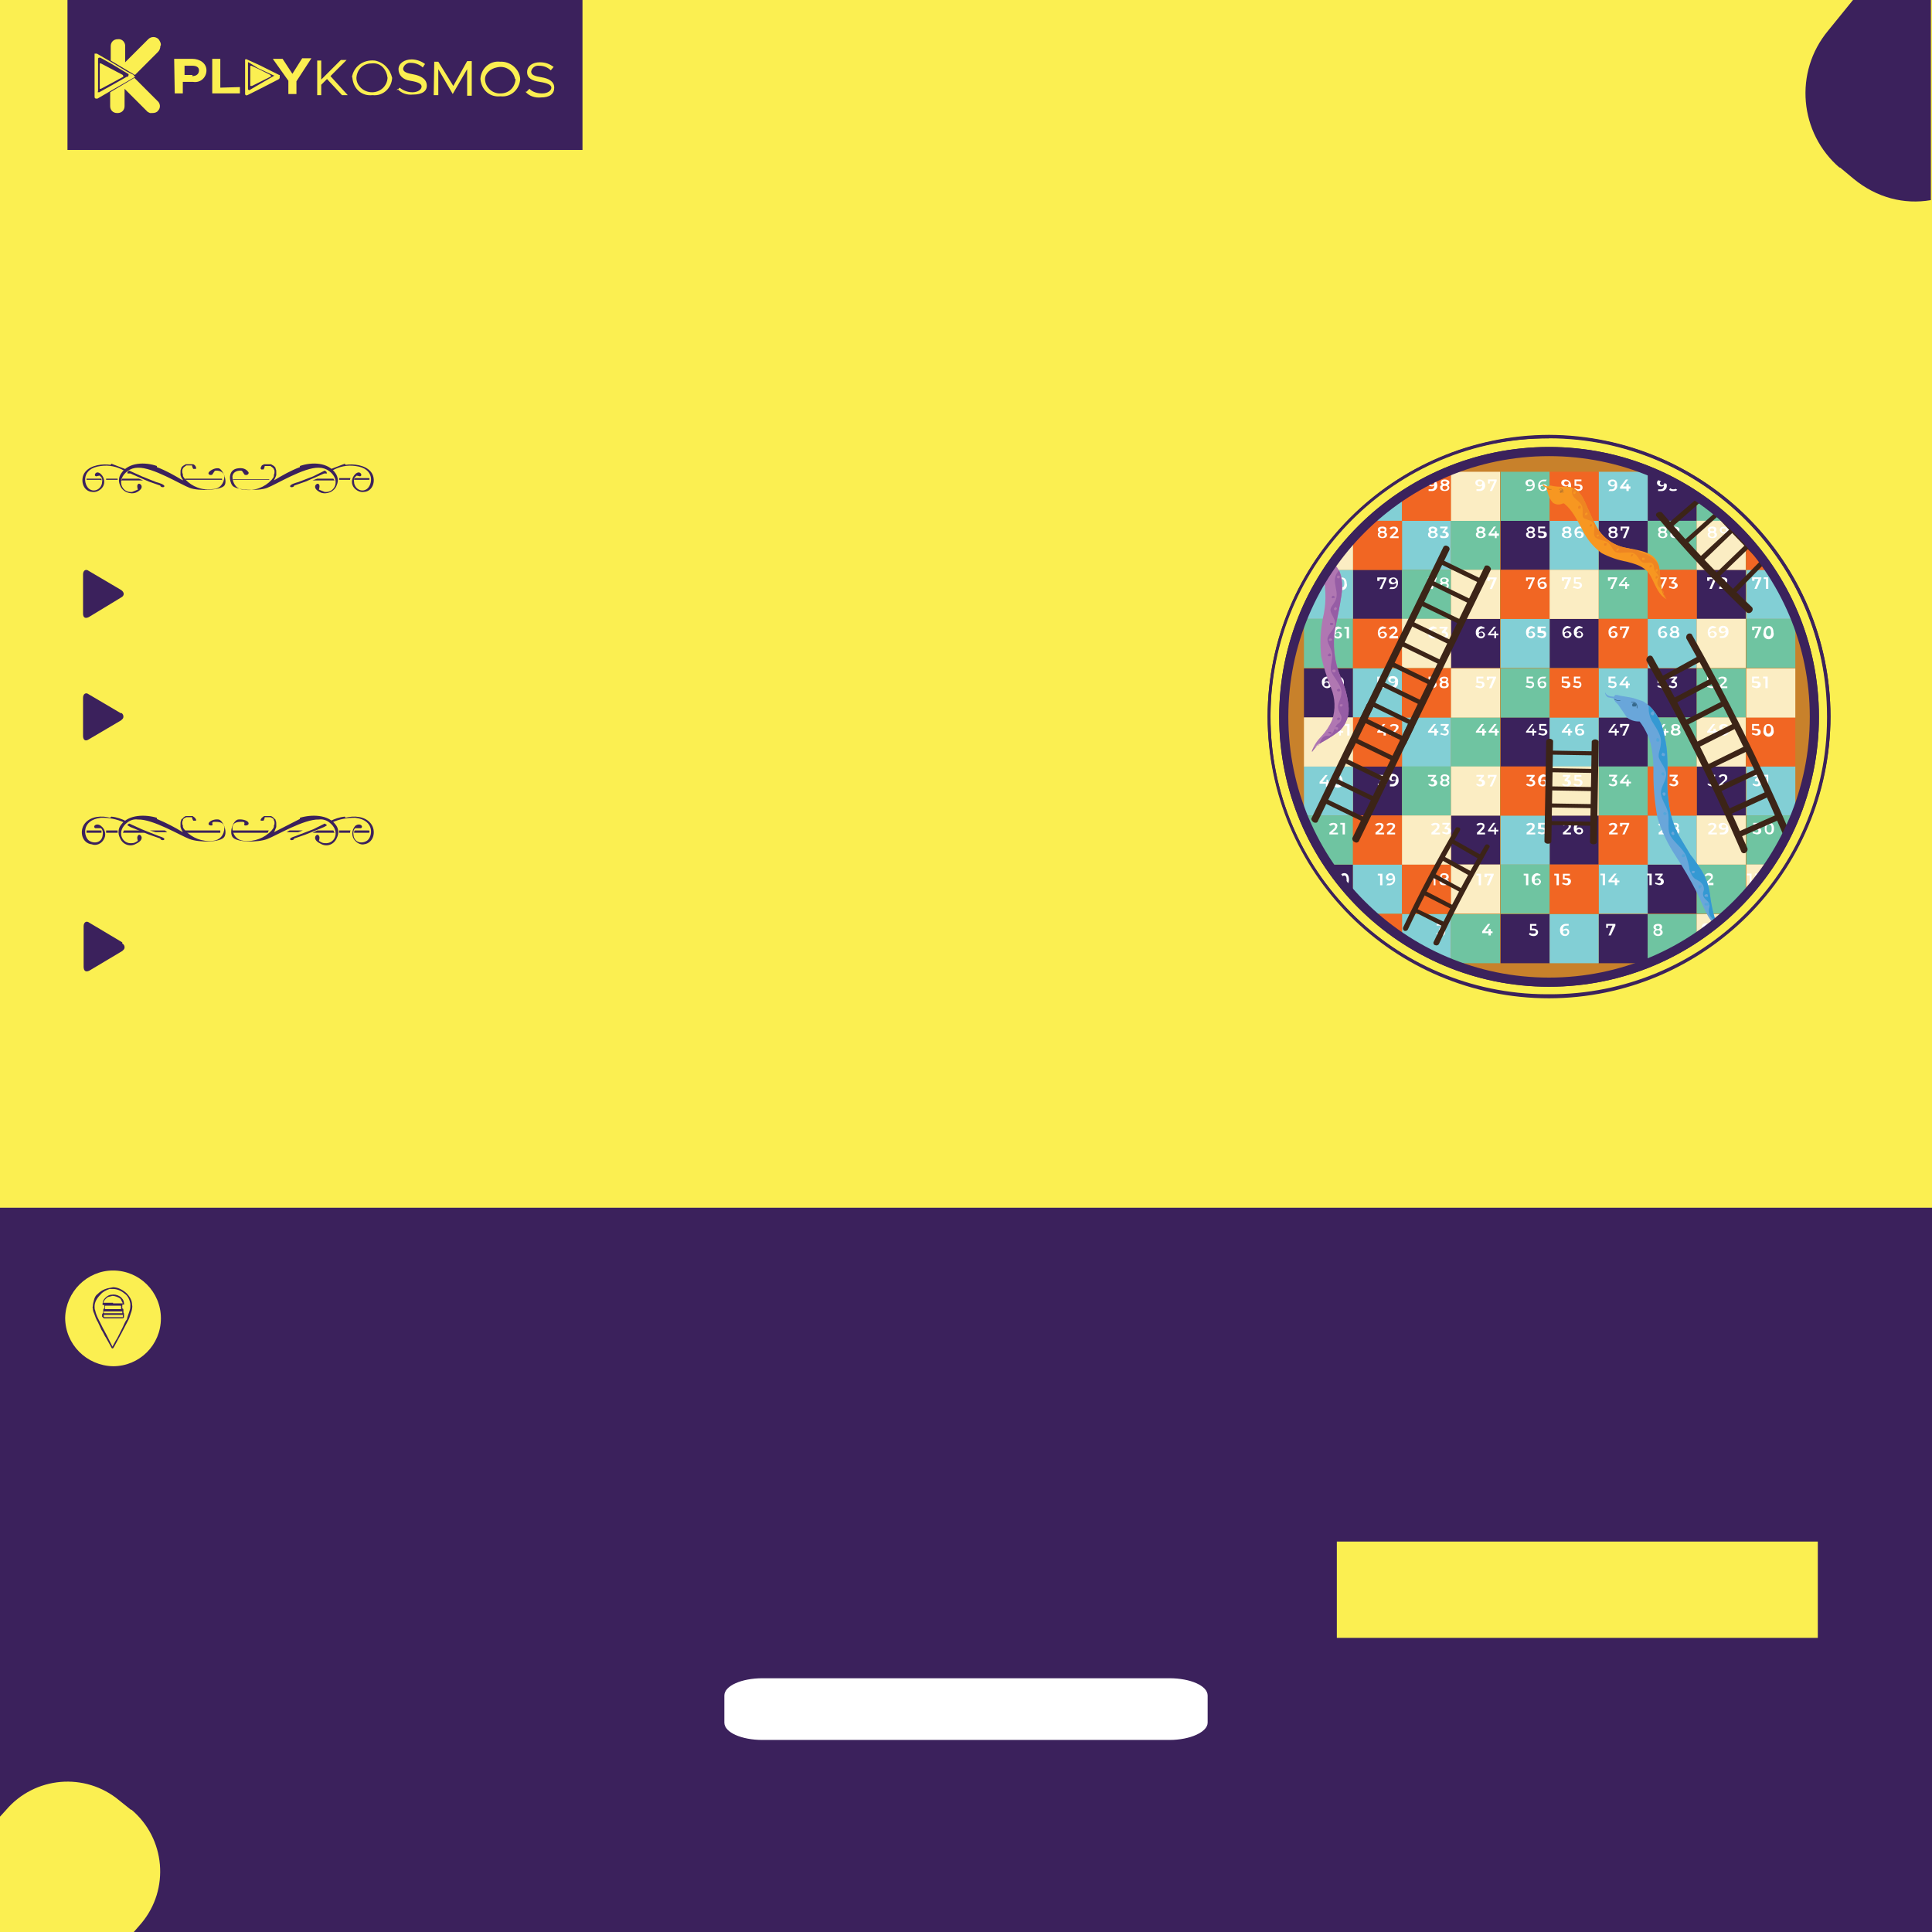 <?xml version="1.0" encoding="UTF-8"?>
<svg id="uuid-07886bbc-9ba2-4f38-810c-035db29efe57" data-name="Layer 1" xmlns="http://www.w3.org/2000/svg" width="335" height="335" xmlns:xlink="http://www.w3.org/1999/xlink" viewBox="0 0 335 335">
  <rect x="0" y="0" width="335" height="335" fill="#808080" stroke="none"/>
  <defs>
    <clipPath id="uuid-be8d1601-64f3-4049-a963-4c4c7aeaf13c">
      <circle cx="268.6" cy="124.3" r="46" fill="none"/>
    </clipPath>
  </defs>
  <path d="M0,209.4H335v125.6H0v-125.6Z" fill="#3b215c"/>
  <path d="M0,0H335V209.4H0V0Z" fill="#fbef51"/>
  <path d="M319,29l2.4,2c4,3.3,8.8,4.5,13.4,3.7V0h-13.5l-4.3,5.3c-6,7.2-5,17.8,2,23.8v-.1Z" fill="#3b215c"/>
  <path d="M22.7,313.8l-2-1.6c-5.91-4.96-14.72-4.2-19.7,1.7l-1,1.1v20H23.2l1.3-1.5c4.96-5.91,4.2-14.72-1.7-19.7h-.1Z" fill="#fbef51"/>
  <path d="M11.7,0H101V26H11.7V0Z" fill="#3b215c"/>
  <g>
    <path d="M27.8,8c0,.3-.1,.7-.4,1l-4,4-4.2-2.5v-2.5c0-.7,.5-1.2,1.2-1.2,.7-.1,1.2,.4,1.3,1v3l4-4c.5-.5,1.3-.5,1.8,0,.2,.3,.4,.6,.4,1m-1.4,11.8h-.5l-.4-.2-4-4v3c0,.7-.5,1.2-1.2,1.2h-.1c-.7,0-1.2-.5-1.2-1.2v-2.4l4.2-2.5,4,4c.5,.4,.6,1.2,.1,1.7-.2,.3-.6,.4-1,.4m-3.2-6.4v-.2l-1.2-.6-2.8-1.7-2.4-1.4h-.4v7.5c0,.2,.1,.3,.3,.3h.2l2.4-1.4,4-2.3h.1c0-.1,0-.2-.1-.2h-.1Zm-1,.1h-.2l-3,1.7-1.8,1c-.2,0-.3,0-.3-.1h.1v-5.7c0-.1,.1-.2,.2-.2h.2l1.8,1,3,1.8c.1,0,.1,.1,.1,.2l-.1,.3Zm-.8,0l-2.4,1.3-1.5,.8h-.2v-4.4h.2l3.8,2m27.2,0h-.1l-3.4-1.7-2.2-1c-.1-.1-.4,0-.3,.2v5.8c0,.2,.2,.3,.4,.2l2-1,3.5-1.8c0-.1,.1-.1,.1-.2v-.5Zm-.8,.1h-.1l-2.6,1.5-1.7,1c-.1,.1-.2,0-.3-.1v-4.7h.1l1.6,1,2.8,1.3h.1v.2l.1-.2Z" fill="#fbef51"/>
    <path d="M47,13.2c0,.07-.03,.1-.1,.1l-2,1-1.2,.6h-.3v-3.5h.2l1.3,.6,2,1m-16.6-2.8h3c1.4,0,2.5,.8,2.5,2s-1,2.2-2.3,2h-1.8v2h-1.4l-.1-6h.1Zm3,3c.8,0,1.2-.4,1.2-1s-.5-.8-1.2-.8h-1.3v1.6h1.4l-.1,.2Zm8.3,1.8v1.2h-4.8v-6h1.4v5l3.4-.1v-.1Zm8.4-1l-2.7-3.8h1.7l1.7,2.6,1.7-2.7h1.6l-2.6,4v2.2h-1.4v-2.3Zm5-3.5h.7v3.3l3.4-3.4h1l-2.8,2.8,3,3.3h-1l-2.6-2.8-1,1v1.8h-.7v-6Zm6,3c.3-2,2-3.2,4-3,1.5,.3,2.6,1.4,3,3-.1,1.8-1.6,3.2-3.4,3-1.8,.2-3.3-1-3.5-3v-.2l-.1,.2Zm6.2,0c-.2-1.5-1.2-2.7-2.8-2.5-1.4,0-2.5,1-2.6,2.5,0,1.4,1.3,2.5,2.7,2.5s2.6-1,2.7-2.5Zm1.6,2.2l.5-.5c.6,.5,1.4,.8,2.2,.8,1,0,1.6-.5,1.6-1s-.7-.8-2-1-2-1-2-2,1-1.7,2.3-1.7c.83,.02,1.64,.3,2.3,.8l-.4,.6c-.5-.5-1.3-.8-2-.8-.7-.1-1.3,.4-1.4,1,0,.6,.7,.8,1.8,1s2.2,.7,2.3,1.8-.8,1.7-2.4,1.7c-1,.1-2-.2-2.7-1l-.1,.3Zm6.5-5h.7l2.6,4.2,2.4-4.3h.8v6h-.8v-4.6l-2.5,4.3-2.5-4.3v4.5h-.8l.1-6v.2Zm8,3c.1-1.8,1.6-3.2,3.4-3,1.8-.1,3.4,1.3,3.5,3-.1,1.8-1.6,3.2-3.4,3-1.8,.2-3.3-1-3.5-3Zm6,0c-.3-1.5-1.7-2.4-3.2-2-1,.2-2,1-2,2,0,1.4,1.3,2.6,2.7,2.5,1.4,0,2.5-1,2.6-2.5h-.1Zm2,2.2l.5-.5c.6,.6,1.4,.8,2.2,.8,1,0,1.6-.5,1.6-1s-.7-.8-2-1-2.2-.6-2.2-1.7,1-1.7,2.2-1.7c1,0,1.7,.3,2.4,.8l-.5,.6c-.5-.5-1.2-.8-2-.8-.7-.1-1.3,.4-1.4,1,0,.6,.6,.8,1.8,1s2.2,.7,2.2,1.8-.8,1.7-2.3,1.7c-1,.1-2-.2-2.7-1h.2Z" fill="#fbef51"/>
  </g>
  <g>
    <path d="M59.8,80.4l-2.6,1,.4,.2c1.2-.7,2.6-1,4-.8,3.5,.4,3,3.3,2,4-.7,.5-1.6,.2-2-.5-.1-.2-.2-.4-.2-.7-.1-.4,0-.8,.3-1,.2-.2,.1-.1,.3-.1s.4,.2,.6,0-.2-1-1-.3c-.7,.7-.8,1.8-.1,2.5,.4,.4,1,.7,1.6,.6,1.7-.1,2.2-2.3,1.2-3.5s-3-1.4-4.4-1.2l-.1-.2Zm-40.5,0l2.6,1c-.2,0-.3,.1-.4,.2-1.2-.7-2.6-1-4-.8-3.5,.4-3,3.3-2,4,.7,.5,1.6,.2,2-.5,.1-.2,.2-.4,.2-.7,.1-.4,0-.8-.3-1-.1-.2-.1-.1-.3-.1s-.4,.2-.6,0,.2-1,1-.3c.7,.7,.8,1.8,.1,2.5-.4,.4-1,.7-1.6,.6-1.7-.1-2.2-2.3-1.2-3.5s3-1.4,4.4-1.2l.1-.2Z" fill="#3b215c"/>
    <path d="M58.7,83.2h2c0-.1,0-.2,.1-.3h-2v.3h-.1Zm-38.3,0h-2v-.2h2v.2Zm41,0h2.6c.1-.1,.1-.2,0-.3h-2.5c-.1,.1-.1,.2-.1,.3Zm-44,0h-2.4v-.2h2.6v.3l-.2-.1Zm39.2-1.4l-.3-.2-2,1-2.6,1c-.4,.1-1.4,.4-1.4,.7s.7,.2,.7-.1l2-.7,3.2-1.4h.5l-.1-.3Zm-34.5,0l.3-.2,2.2,1,2.5,1c.4,.1,1.4,.4,1.4,.7s-.7,.2-.7-.1l-2-.7-3.2-1.4h-.5v-.3Zm18.3,1.4h6.2c.07,0,.1-.03,.1-.1h-6.3v.1Zm-2,0h-6.3v-.2h6.4v.3l-.1-.1Zm19-.2h-2.4l-.8,.3h3.8l-.2-.3h-.4Zm-36.3,0h3l.7,.3h-3.8l.2-.3h-.1Z" fill="#3b215c"/>
    <path d="M52,81c-1.6,.6-3,1.4-4.5,2.3,.1-.1,.1-.3,.2-.4l.2-.5v-.6c0-.2,0-.3-.1-.5,0-.2-.1-.3-.3-.5l-.5-.3h-1.2l-.4,.2-.2,.4v.2c.07,0,.1,.03,.1,.1h.4c.1-.2,.2-.4,.2-.6h1l.4,.3c.1,.1,.2,.2,.2,.3,.1,.1,.1,.3,.1,.4,0,.2,0,.3-.1,.5,0,.2,0,.3-.1,.5l-.3,.4c-1.2,1.3-3,2-4.8,1.7-1.2,0-2-1-2-2.3,.1-.7,.7-1,1.4-1,.1,0,.2,0,.3,.1l.4,.6c.4,.2,.8-.1,.7-.4-.4-.6-1-.8-1.8-.7-1.8,.2-1.6,2.2-1,3s4.4,1,6,.4,6.4-3.6,9-3.5c.65,0,1.28,.21,1.8,.6,2,1.5,1,3.8-.8,3.6l-1-.4c.1-.4,.2-.8-.1-1s-1.3,.7,.4,1.5c1,.4,2.4-.1,2.8-1.3,.3-.7,.2-1.4-.2-2-1.3-2-4.2-2-6.2-1.3v.2h0Zm-24.8,0c1.6,.6,3,1.4,4.5,2.3,0-.2-.1-.3-.2-.4l-.2-.5v-.6c0-.2,0-.3,.1-.5,0-.2,.1-.3,.3-.5l.5-.3h1.2c.2,0,.3,.1,.4,.2s.2,.3,.2,.4v.2h-.5c-.1-.2-.2-.4-.2-.6h-1l-.4,.3c-.1,.1-.2,.2-.2,.3-.1,.1-.1,.3-.1,.4,0,.2,0,.3,.1,.5,0,.2,0,.3,.1,.5l.3,.4c1.2,1.3,3,2,4.8,1.7,1.2,0,2-1,2-2.2-.1-.7-.7-1-1.4-1-.1,0-.2,0-.3,.1l-.4,.6c-.4,.2-.8-.1-.6-.4s1-.8,1.7-.7,1.6,2.2,1,3-4.4,1-6,.4-6.4-3.6-9-3.5c-.65,0-1.28,.21-1.8,.6-2,1.5-1,3.8,.8,3.6l1-.4c-.1-.4-.2-.8,.1-1s1.3,.7-.4,1.5c-1,.4-2.4-.1-2.8-1.3-.3-.7-.2-1.4,.2-2,1.3-2,4.2-2,6.2-1.3v.2Zm32.6,60.6c-1,.1-1.8,.4-2.6,.8l.4,.2c1.3-.6,2.6-.8,4-.8,3.5,.4,3,3.4,2,4s-2.2,.2-2.3-1c-.1-.4,0-1,.3-1.2h1c.5-.3-.2-1-1-.4-.7,.8-.7,2,.1,2.7,.4,.4,1,.6,1.4,.5,1.7-.2,2.2-2.3,1.2-3.6s-3-1.4-4.4-1l-.1-.2Zm-40.5,0c1,.1,1.8,.4,2.6,.8l-.4,.2c-1.25-.57-2.62-.84-4-.8-3.5,.4-3,3.4-2,4s2.2,.2,2.3-1c.1-.4,0-1-.3-1.2h-1c-.5-.3,.2-1,1-.4s1,1.7,.4,2.5c-.4,.6-1.2,1-2,.7-1.7-.2-2.2-2.3-1.2-3.6s3-1.4,4.4-1l.2-.2Z" fill="#3b215c"/>
    <path d="M58.7,144.4h2c0-.1,0-.3,.1-.4h-2v.4h-.1Zm-38.3,0h-2v-.4h2v.4Zm41,0h2.6c.1-.1,.1-.3,0-.4h-2.5c-.1,.1-.1,.3-.1,.4Zm-44,0h-2.4v-.4h2.6v.4h-.2Zm39.2-1.4l-.3-.2-2,1-2.6,1c-.4,.2-1.4,.4-1.4,.7s.7,.2,.7-.1l2-.7,3.2-1.3,.5-.3-.1-.1h0Zm-34.5,0l.3-.2,2.2,1,2.5,1c.4,.2,1.4,.4,1.4,.7s-.7,.2-.7-.1l-2-.7-3.2-1.3-.5-.3v-.1h0Zm30.4,1h-2.3l-.5,.3h2l.8-.3Zm-26.3,0h2.4l.4,.3h-2l-1-.3h.2Zm14,.4h6.2c.07-.07,.1-.13,.1-.2,0-.1,.1-.1,.1-.2h-6.4v.4Zm-2,0h-6.2c0-.1-.1-.1-.1-.2s-.1-.1-.1-.2h6.4v.4Zm19-.4h-2.2l-.8,.4h3.8c-.1-.1-.1-.3-.2-.4h-.6Z" fill="#3b215c"/>
    <path d="M21.4,144h3l.7,.4h-3.8c.1-.1,.1-.3,.2-.4h-.1Zm30.6-2l-4.5,2.3c.1-.1,.1-.2,.2-.4s.1-.3,.2-.5v-.6c0-.2,0-.3-.1-.5,0-.2-.1-.3-.3-.4-.1-.2-.3-.3-.5-.4h-1.2l-.4,.3-.2,.3v.2h.5c.1-.2,.2-.4,.2-.6h1l.4,.2c.1,.1,.2,.2,.2,.4,.1,.1,.1,.2,.1,.4,0,.1,0,.3-.1,.4,0,.2,0,.3-.1,.5l-.3,.4c-1.2,1.3-3,2-4.8,1.8-1.2-.1-2-1-2-2.3,.1-1,1-1,1.7-1s.2,.5,.4,.6,.8,0,.7-.4-1-.7-1.8-.6-1.6,2-1,3,4.4,1,6,.4,6.4-3.5,9-3.4c.6-.1,1.3,.1,1.8,.5,2,1.5,1,3.8-.8,3.6-.4,0-.7-.2-1-.4,.1-.4,.2-.7-.1-1s-1.3,.7,.4,1.5c1,.6,2.3,.2,2.8-1,.4-.8,.3-1.7-.2-2.3-1.3-1.8-4.2-1.8-6.2-1.2v.2h0Z" fill="#3b215c"/>
    <path d="M27.2,142c1.56,.65,3.06,1.42,4.5,2.3l-.2-.4c-.1-.1-.1-.3-.2-.5v-.6c0-.2,0-.3,.1-.5,0-.2,.1-.3,.3-.4,.1-.2,.3-.3,.5-.4h1.2l.4,.3,.2,.3v.2h-.5c-.1-.2-.2-.4-.2-.6h-1l-.4,.2c-.1,.1-.2,.2-.2,.4-.1,.1-.1,.2-.1,.4,0,.1,0,.3,.1,.4,0,.2,0,.3,.1,.5l.3,.4c1.2,1.3,3,2,4.8,1.8,1.2-.1,2-1,2-2.3-.1-1-1-1-1.7-1s-.2,.5-.4,.6-.8,0-.6-.4,1-.7,1.7-.6,1.6,2,1,3-4.4,1-6,.4-6.4-3.5-9-3.4c-.6-.1-1.3,.1-1.8,.5-2,1.5-1,3.8,.8,3.6,.4,0,.7-.2,1-.4-.1-.4-.2-.7,.1-1s1.3,.7-.4,1.5c-1,.6-2.3,.2-2.8-1-.4-.8-.3-1.7,.2-2.3,1.3-1.8,4.2-1.8,6.2-1.2v.2Zm-6.2-39.7c.6,.4,.6,1,0,1.3l-5.6,3.4c-.6,.3-1,.1-1-.6v-6.8c0-.7,.5-1,1-.6l5.6,3.3Zm0,21.3c.4,.2,.5,.7,.3,1l-.3,.3-5.6,3.3c-.6,.4-1,.1-1-.6v-6.6c0-.7,.5-1,1-.6l5.6,3.3v-.1Zm.2,40c.4,.2,.5,.7,.3,1l-.3,.3-5.7,3.4c-.6,.3-1,.1-1-.7v-7c0-.7,.5-1,1-.6l5.7,3.4v.2h0Z" fill="#3b215c"/>
  </g>
  <g>
    <path d="M19.6,220.3c4.6,0,8.3,3.7,8.3,8.3s-3.7,8.3-8.3,8.3c-4.6-.1-8.3-3.8-8.3-8.4,.1-4.5,3.8-8.2,8.3-8.2h0Z" fill="#fbef51"/>
    <path d="M19.6,220.7c-4.4,0-8,3.5-8,8s3.5,8,8,8,8-3.5,8-8-3.5-8-8-8Z" fill="#fbef51"/>
  </g>
  <g>
    <path d="M19.6,223.2c.8,0,1.6,.4,2.3,1,.6,.6,1,1.3,1,2,.1,.4,0,.8-.1,1.2-.2,.5-.3,1-.5,1.4l-1.2,2.3-1.3,2.4-.2,.3h-.2l-1-1.8c-.3-.4-.5-1-.8-1.4l-.6-1.3c-.3-.5-.5-1-.7-1.6-.1-.2-.2-.5-.2-.8-.1-.2,0-.3,0-.5,0-.3,.1-.6,.2-1s.3-.8,.6-1c.5-.5,1-.8,1.7-1l1-.2h0Zm-3.2,3.4c0,.2,0,.4,.1,.6,.1,.5,.3,1,.5,1.4l.8,1.6,.7,1.3,1,2c.3-.5,.5-1,.8-1.4l1-2c.2-.4,.4-1,.7-1.3,.1-.5,.3-1,.4-1.3s.2-.6,.2-1v-.4c-.1-.7-.4-1.4-1-1.8-.6-.5-1.3-.8-2-.8h-.6c-.6,.2-1.2,.5-1.6,1-.6,.6-1,1.3-1,2v.1h0Z" fill="#3b215c"/>
    <path d="M19.6,228.6h-1.6l-.3-.3v-.4l.2-.3v-.4c0-.1,0-.2,.1-.3h.1v-.6h-.1c-.2,0-.3-.1-.2-.3,0-.4,.2-.7,.5-1s.7-.5,1-.5c.5-.1,1,0,1.5,.3,.4,.3,.7,.7,.7,1.2,0,.1,.1,.1,0,.2h-.2c-.07,0-.1,.03-.1,.1v.6h.1c.1,.1,.1,.2,.1,.3v.4c.1,.1,.1,.2,.1,.3v.4c0,.2-.1,.3-.3,.3h-1.6Zm0-2.6h1.7l-.4-.8c-.4-.3-1-.5-1.4-.5l-.8,.2c-.4,.3-.7,.6-.8,1h1.7v.1Zm0,1h1.4v-.5c0-.07-.03-.1-.1-.1h-2.6c-.07,0-.1,.03-.1,.1v.5h1.4Zm0,1.4h1.7v-.4h-3.3v.3c0,.07,.03,.1,.1,.1h1.5Zm0-.7h1.6v-.3h-3.2v.3h1.6Z" fill="#3b215c"/>
  </g>
  <path d="M231.8,267.3h83.4v16.7h-83.4v-16.7h0Z" fill="#fbef51"/>
  <path d="M209.4,298.7c0,1.6-3,3-6.6,3h-70.6c-3.6,0-6.6-1.3-6.6-3v-4.7c0-1.7,3-3,6.6-3h70.6c3.6,0,6.6,1.3,6.6,3v4.7Z" fill="#fff"/>
  <circle cx="268.6" cy="124.3" r="46" fill="none" stroke="#3b215c" stroke-width="1.6"/>
  <path d="M268.6,173c-26.91-.11-48.69-21.89-48.8-48.8,.11-26.91,21.89-48.69,48.8-48.8,26.91,.11,48.69,21.89,48.8,48.8-.11,26.91-21.89,48.69-48.8,48.8Zm0-97c-26.51-.17-48.13,21.19-48.3,47.7v.5c-.11,26.51,21.29,48.09,47.8,48.2h.5c26.51,.11,48.09-21.29,48.2-47.8v-.4c0-26.6-21.6-48.2-48.2-48.3v.1Z" fill="#3b215c"/>
  <g clip-path="url(#uuid-be8d1601-64f3-4049-a963-4c4c7aeaf13c)">
    <g>
      <circle cx="268.6" cy="124.3" r="46" fill="#393734"/>
      <path d="M314.3,129.5v-10.39c-2.39-21.25-19.25-38.11-40.5-40.5h-10.39c-21.25,2.39-38.11,19.25-40.5,40.5v10.39c2.38,21.2,19.17,38.03,40.35,40.48h10.71c21.18-2.46,37.96-19.29,40.35-40.48h-.02Z" fill="#c8812b"/>
      <path d="M226.1,81.8h8.5v8.52h-8.5v-8.52Zm51.1,17.02h8.5v-8.52h-8.5v8.52Zm-17,0h8.5v-8.52h-8.5v8.52Zm-25.6,8.5h8.5v-8.52h-8.5v8.52Zm17,8.5h8.5v-8.52h-8.5v8.52Zm17.1,0h8.5v-8.52h-8.5v8.52Zm-42.6,8.6h8.5v-8.52h-8.5v8.52Zm59.6,0h8.5v-8.52h-8.5v8.52Zm-8.5,8.5h8.5v-8.52h-8.5v8.52Zm-17,0h8.5v-8.52h-8.5v8.52Zm-25.6,8.5h8.5v-8.52h-8.5v8.52Zm17,8.5h8.5v-8.52h-8.5v8.52Zm17.1,0h8.5v-8.52h-8.5v8.52Zm17-59.6h8.5v-8.52h-8.5v8.52Zm8.5,17h8.5v-8.52h-8.5v8.52Zm0,34.1h8.5v-8.52h-8.5v8.52Zm-68.1,17h8.5v-8.52h-8.5v8.52Zm59.6,0h8.5v-8.52h-8.5v8.52Zm-8.5,8.6h8.5v-8.52h-8.5v8.52Zm-17,0h8.5v-8.52h-8.5v8.52Z" fill="#3b225c"/>
      <path d="M243.1,90.3h8.5v8.52h-8.5v-8.5h-8.5v-8.52h8.5v8.5Zm34.1,.02h8.5v-8.52h-8.5v8.5h-8.5v8.52h8.5v-8.5Zm-42.6,8.48h-8.5v8.52h8.5v-8.52Zm51.1,17.02h8.5v-8.52h-8.5v8.52Zm-17-8.52h-8.5v8.52h8.5v-8.52Zm-25.6,8.6h-8.5v8.52h8.5v8.5h8.5v-8.52h-8.5v-8.5Zm34.1,8.5h-8.5v8.52h8.5v-8.5h8.5v-8.52h-8.5v8.5Zm-42.6,8.5h-8.5v8.52h8.5v-8.52Zm51.1,17h-8.5v8.52h8.5v-8.5h8.5v-8.52h-8.5v8.5Zm-17-8.5h-8.5v8.52h8.5v-8.52Zm34.1-42.6v8.52h8.5v-8.52h-8.5Zm0,42.62h8.5v-8.52h-8.5v8.52Zm-59.7,8.48h-8.5v8.52h8.5v-8.52Zm0,17.12h8.5v-8.52h-8.5v8.52Zm25.6,0h8.5v-8.52h-8.5v8.52Z" fill="#82cfd5"/>
      <path d="M260.2,81.8h8.5v8.52h-8.5v-8.52Zm-8.6,17.02h8.5v-8.52h-8.5v8.52Zm34.1,0h8.5v-8.52h-8.5v8.52Zm-42.6,8.5h8.5v-8.52h-8.5v8.52Zm34.1,0h8.5v-8.52h-8.5v8.52Zm-51.1,8.5h8.5v-8.52h-8.5v8.52Zm34.1,8.6h8.5v-8.52h-8.5v8.52Zm-8.6,8.5h8.5v-8.52h-8.5v8.52Zm34.1,0h8.5v-8.52h-8.5v8.52Zm-42.6,8.5h8.5v-8.52h-8.5v8.52Zm34.1,0h8.5v-8.52h-8.5v8.52Zm-51.1,8.5h8.5v-8.52h-8.5v8.52Zm68.1-59.6h8.5v-8.52h-8.5v8.52Zm8.6,25.5h8.5v-8.52h-8.5v8.52Zm-8.6,8.6h8.5v-8.52h-8.5v8.52Zm8.6,25.5h8.5v-8.52h-8.5v8.52Zm-42.6,8.5h8.5v-8.52h-8.5v8.52Zm-8.6,8.6h8.5v-8.52h-8.5v8.52Zm34.1,0h8.5v-8.52h-8.5v8.52Zm8.5-8.6h8.5v-8.52h-8.5v8.52Z" fill="#6fc4a1"/>
      <path d="M243.1,81.8h8.5v8.52h-8.5v-8.52Zm25.6,8.52h8.5v-8.52h-8.5v8.52Zm-34.1,8.5h8.5v-8.52h-8.5v8.52Zm51.1,8.5h8.5v-8.52h-8.5v8.52Zm-25.5,0h8.5v-8.52h-8.5v8.52Zm-25.6,8.5h8.5v-8.52h-8.5v8.52Zm42.6,0h8.5v-8.52h-8.5v8.52Zm-34.1,8.6h8.5v-8.52h-8.5v8.52Zm25.6,0h8.5v-8.52h-8.5v8.52Zm-34.1,8.5h8.5v-8.52h-8.5v8.52Zm51.1,8.5h8.5v-8.52h-8.5v8.52Zm-25.5,0h8.5v-8.52h-8.5v8.52Zm-25.6,8.5h8.5v-8.52h-8.5v8.52Zm42.6,0h8.5v-8.52h-8.5v8.52Zm25.6-51.1h8.5v-8.52h-8.5v8.52Zm0,34.1h8.5v-8.52h-8.5v8.52Zm-59.7,25.5h8.5v-8.52h-8.5v8.52Zm25.6,0h8.5v-8.52h-8.5v8.52Zm-34.1,8.6h8.5v-8.52h-8.5v8.52Zm68.2,0h8.5v-8.52h-8.5v8.52Z" fill="#f16623"/>
      <path d="M251.6,81.8h8.5v8.52h-8.5v-8.52Zm-25.5,17.02h8.5v-8.52h-8.5v8.52Zm25.5,8.5h8.5v-8.52h-8.5v8.52Zm17.1,0h8.5v-8.52h-8.5v8.52Zm-25.6,8.5h8.5v-8.52h-8.5v8.52Zm8.5,8.6h8.5v-8.52h-8.5v8.52Zm-25.5,8.5h8.5v-8.52h-8.5v8.52Zm25.5,8.5h8.5v-8.52h-8.5v8.52Zm17.1,0h8.5v-8.52h-8.5v8.52Zm-25.6,8.5h8.5v-8.52h-8.5v8.52Zm51.1-51.1h8.5v-8.52h-8.5v8.52Zm0,17h8.5v-8.52h-8.5v8.52Zm8.6,8.6h8.5v-8.52h-8.5v8.52Zm-8.6,8.5h8.5v-8.52h-8.5v8.52Zm0,17h8.5v-8.52h-8.5v8.52Zm8.6-59.6h8.5v-8.52h-8.5v8.52Zm-51.2,68.1h8.5v-8.52h-8.5v8.52h0Zm-25.5,8.6h8.5v-8.52h-8.5v8.52Zm76.7-8.6h8.5v-8.52h-8.5v8.52Zm-8.6,8.6h8.5v-8.52h-8.5v8.52Z" fill="#fbedc3"/>
      <path d="M233.4,160.2v2h-.4v-1.7h-.4v-.3h.8Zm8,1.7v.3h-1.5v-.2l.8-.8,.3-.4c0-.2-.2-.3-.4-.3l-.5,.2-.2-.2c.17-.21,.43-.32,.7-.3,.5,0,.7,.2,.7,.6s0,.3-.3,.6l-.5,.5h.9Zm9.2-.3c0,.4-.2,.7-.8,.7-.27,0-.52-.1-.7-.3v-.3c.16,.16,.38,.23,.6,.2,.3,0,.4-.1,.4-.3s-.1-.3-.4-.3h-.2v-.2l.5-.6h-.9v-.3h1.3v.3l-.4,.6c.27-.06,.53,.12,.59,.39h0s0,.07,0,.11h0Zm8.2,.2h-.3v.4h-.4v-.4h-1.1v-.3l1-1.3h.4l-.9,1.3h.6v-.4h.4v.4h.3v.3Zm7.9-.2c0,.39-.31,.7-.69,.71h-.11c-.3,0-.58-.1-.8-.3l.2-.3c.1,.2,.3,.2,.6,.2s.4-.1,.4-.3-.1-.3-.5-.3h-.5v-1.1h1.1v.3h-.8v.5h.2c.6,0,.9,.3,.9,.6h0Zm5.4,0c0,.39-.31,.7-.7,.7-.6,0-.9-.4-.9-1-.06-.55,.35-1.04,.89-1.1h.61v.3h-.4c-.4,0-.6,.2-.6,.7l.5-.2c.3,0,.6,.2,.6,.6Zm-.3,0c0-.2-.2-.3-.4-.3s-.4,.1-.4,.3c0,.22,.18,.4,.4,.4s.4-.18,.4-.4Zm8.3-1.4v.3l-.8,1.7h-.4l.7-1.7h-.8v.4h-.3v-.7h1.6Zm8.2,1.5c0,.3-.3,.6-.8,.6s-.8-.3-.8-.6c-.02-.21,.1-.41,.3-.5-.16-.07-.28-.22-.3-.4,0-.4,.3-.6,.8-.6s.7,.2,.7,.6c-.03,.15-.1,.29-.2,.4,.2,.09,.32,.29,.3,.5Zm-.4-.1c0-.2-.2-.3-.4-.3s-.5,.1-.5,.3c.05,.24,.26,.4,.5,.4,.22,0,.4-.18,.4-.4Zm-.8-.8c0,.1,.1,.3,.4,.3,.17,0,.3-.13,.3-.3s-.13-.3-.3-.3c-.3,0-.4,.1-.4,.3Zm9.7,.4c.06,.55-.35,1.04-.89,1.1h-.11l-.5-.2v-.3h.4c.27,.06,.54-.11,.6-.37,.02-.07,.02-.15,0-.23l-.5,.2c-.39,0-.7-.31-.7-.7s.3-.6,.7-.6,1,.4,1,1.1h0Zm-.4-.4c0-.2-.2-.3-.5-.3-.17,0-.3,.13-.3,.3,0,.22,.18,.4,.4,.4s.4-.18,.4-.4Zm8.3-.6v2h-.4v-1.7h-.4v-.3h.8Zm.7,1c0-.6,.3-1,.8-1s.8,.4,.8,1-.3,1.1-.8,1.1-.8-.4-.8-1.1Zm1.3,0c0-.5-.2-.7-.5-.7s-.5,.2-.5,.7,.2,.7,.5,.7,.5-.2,.5-.7Zm-75-8.1v.4h-1.4v-.3l.8-.7c.14-.13,.22-.31,.2-.5,0-.1-.1-.2-.4-.2s-.3,0-.4,.2l-.3-.2c.19-.25,.49-.4,.8-.4,.35,0,.65,.25,.7,.6-.01,.26-.17,.49-.4,.6l-.5,.5h.9Zm.5-.6c0-.7,.4-1.1,.9-1.1s.8,.4,.8,1.1-.3,1-.8,1-.9-.4-.91-.89v-.11h.01Zm1.3,0c0-.5-.2-.7-.4-.7s-.5,.2-.5,.7,.2,.7,.5,.7,.4-.3,.4-.7Zm6.2-1v2h-.4v-1.7h-.4v-.3h.8Zm2.2,.9c.06,.55-.35,1.04-.89,1.1h-.61l.2-.3h.3c.39,0,.7-.31,.7-.7l-.6,.2c-.4,0-.7-.2-.7-.6,.05-.4,.39-.7,.8-.7,.5,0,.8,.4,.8,1Zm-.4-.3c0-.22-.18-.4-.4-.4s-.4,.18-.4,.4c0,.2,.1,.3,.4,.3s.4-.1,.4-.3Zm7.4-.6v2h-.3v-1.7h-.5v-.3h.8Zm2.3,1.4c0,.4-.3,.6-.8,.6s-.8-.2-.8-.6c-.02-.21,.1-.41,.3-.5-.13-.09-.2-.24-.2-.4,0-.4,.3-.6,.7-.6s.8,.2,.8,.6-.1,.3-.3,.4c.2,.09,.32,.29,.3,.5Zm-.3,0c0-.2-.2-.3-.5-.3s-.4,.1-.4,.3,.2,.3,.4,.3,.5-.1,.5-.3Zm-.9-.9c0,.2,.2,.3,.4,.3s.4-.1,.4-.3-.1-.3-.4-.3-.4,.1-.4,.3Zm6.8-.5v2h-.4v-1.7h-.4v-.3h.8Zm2.2,0v.2l-.8,1.8h-.4l.7-1.7h-.7v.3h-.4v-.6h1.6Zm6,0v2h-.4v-1.7h-.4v-.3h.8Zm2.2,1.3c0,.39-.31,.7-.7,.7-.5,0-.9-.4-.91-.89v-.11c-.06-.55,.35-1.04,.89-1.1h.11l.5,.2v.2h-.4c-.4,0-.6,.3-.6,.7l.5-.2c.28,.03,.52,.23,.6,.5h.01Zm-.3,.1c0-.22-.18-.4-.4-.4s-.4,.18-.4,.4c0,.1,.1,.3,.4,.3s.4-.1,.4-.3Zm3.4-1.4v2h-.4v-1.7h-.4v-.3h.8Zm2.1,1.3c0,.39-.31,.7-.69,.71h-.11l-.7-.2v-.3l.6,.2c.3,0,.4-.2,.4-.3s-.1-.4-.5-.4h-.4v-1h1.2v.3h-.9v.4h.2c.7,0,.9,.3,.9,.6h0Zm5.9-1.32v2h-.4v-1.7h-.4v-.3h.8Zm2.5,1.5h-.4v.5h-.4v-.5h-1.1v-.3l1-1.2h.4l-.9,1.2h.6v-.4h.4v.4h.4v.3Zm5.6-1.5v2h-.4v-1.7h-.4v-.3h.8Zm2.1,1.4c0,.3-.2,.6-.8,.6l-.7-.2v-.3l.6,.2c.3,0,.4-.2,.4-.3s-.1-.3-.4-.3h-.2v-.3l.5-.5h-.9v-.3h1.3v.2l-.5,.6c.33-.06,.64,.16,.69,.49v.11h.01Zm6.5-1.4v2h-.4v-1.7h-.4v-.3h.8Zm2.1,1.6v.4h-1.5v-.3l.8-.7c.2-.2,.3-.3,.3-.5l-.4-.2c-.2,0-.4,0-.5,.2l-.2-.2c.14-.25,.41-.4,.7-.4,.5,0,.7,.3,.7,.6,.03,.24-.09,.48-.3,.6l-.5,.5h.9Zm6.6-1.6v2h-.3v-1.7h-.5v-.3h.8Zm1.4,0v2h-.4v-1.7h-.4v-.3h.8Zm-73.1-7.1v.3h-1.5v-.3l.8-.7c.2-.2,.2-.3,.2-.4,0-.17-.13-.3-.3-.3l-.5,.2-.3-.2c.22-.2,.5-.31,.8-.3,.4,0,.7,.2,.7,.5-.03,.26-.13,.5-.3,.7l-.6,.5h1Zm1.2-1.7v2h-.4v-1.7h-.4v-.3h.8Zm6.8,1.7v.3h-1.5v-.3l.8-.7c.2-.2,.2-.3,.2-.4,0-.17-.13-.3-.3-.3l-.5,.2-.3-.2c.22-.2,.5-.31,.8-.3,.4,0,.7,.2,.7,.5-.03,.26-.13,.5-.3,.7l-.6,.5h1Zm1.9,0v.3h-1.4v-.3l.8-.7,.2-.4c0-.2-.1-.3-.4-.3l-.5,.2-.2-.2c.17-.21,.43-.32,.7-.3,.5,0,.8,.2,.8,.5s-.1,.4-.4,.7l-.5,.5h.9Zm7.8,0v.3h-1.5v-.3l.8-.7c.2-.2,.2-.3,.2-.4,0-.17-.13-.3-.3-.3l-.5,.2-.3-.2c.22-.2,.5-.31,.8-.3,.4,0,.7,.2,.7,.5,.02,.27-.09,.53-.3,.7l-.5,.5h.9Zm1.9-.3c0,.3-.2,.6-.8,.6l-.7-.2v-.3l.6,.2c.3,0,.4-.1,.4-.3s-.1-.3-.4-.3h-.2v-.3l.5-.5h-.9v-.3h1.3v.2l-.5,.6c.47,.07,.7,.27,.7,.6h0Zm5.9,.3v.3h-1.4v-.3l.7-.7,.3-.4c0-.2-.1-.3-.4-.3l-.5,.2-.2-.2c.17-.21,.43-.32,.7-.3,.5,0,.7,.2,.7,.5,.02,.27-.09,.53-.3,.7l-.5,.5h.9Zm2.3-.2h-.4v.5h-.3v-.5h-1.1v-.2l.9-1.3h.4l-.9,1.2h.7v-.4h.3v.4h.4v.3h0Zm6.4,.2v.3h-1.5v-.3l.8-.7c.2-.2,.2-.3,.2-.4,0-.17-.13-.3-.3-.3l-.5,.2-.3-.2c.22-.2,.5-.31,.8-.3,.4,0,.7,.2,.7,.5,.02,.27-.09,.53-.3,.7l-.6,.5h1Zm1.9-.3c0,.3-.2,.6-.8,.6l-.7-.2,.2-.3,.5,.2c.3,0,.5-.1,.5-.3s-.2-.3-.6-.3h-.5v-1.1h1.3v.3h-.8v.5h.2c.5,0,.7,.2,.7,.6h0Zm4.3,.3v.3h-1.4v-.3l.8-.7c.2-.2,.2-.3,.2-.4s-.1-.3-.4-.3c-.16,0-.31,.07-.4,.2l-.3-.2c.1-.2,.4-.3,.8-.3s.7,.2,.7,.5-.1,.4-.4,.7l-.5,.5h.9Zm2.1-.3c0,.4-.3,.6-.7,.6-.5,0-.9-.4-.91-.89v-.11c-.06-.49,.29-.94,.79-1h.71v.3h-.4c-.4,0-.6,.2-.6,.7,.1-.2,.3-.2,.5-.2s.6,.2,.6,.6h.01Zm-.3,0c0-.2-.2-.3-.4-.3s-.4,.1-.4,.3,.1,.3,.4,.3,.4-.1,.4-.3Zm6.3,.3v.3h-1.5v-.3l.8-.7c.2-.2,.2-.3,.2-.4s-.1-.3-.4-.3l-.4,.2-.3-.2c.22-.2,.5-.31,.8-.3,.4,0,.7,.2,.7,.5-.03,.26-.13,.5-.3,.7l-.6,.5h1Zm2-1.7v.2l-.8,1.8h-.4l.8-1.7h-.8v.3h-.4v-.6h1.6Zm6.6,1.7v.3h-1.5v-.3l.8-.7c.2-.2,.2-.3,.2-.4s-.1-.3-.4-.3l-.4,.2-.3-.2c.21-.21,.5-.32,.8-.3,.4,0,.7,.2,.7,.5-.03,.26-.13,.5-.3,.7l-.6,.5h1Zm2.1-.3c0,.4-.3,.6-.8,.6s-.8-.2-.8-.6c-.02-.21,.1-.41,.3-.5-.2,0-.3-.2-.3-.4s.3-.5,.8-.5,.7,.2,.7,.5-.1,.4-.2,.4c.2,.09,.32,.29,.3,.5Zm-.4,0c0-.2-.2-.3-.4-.3s-.5,.1-.5,.3,.2,.3,.5,.3,.4-.1,.4-.3Zm-.8-.9c0,.2,.1,.3,.4,.3s.4-.1,.4-.3-.2-.2-.4-.2-.4,.1-.4,.2Zm7.7,1.2v.3h-1.5v-.3l.8-.7c.2-.2,.2-.3,.2-.4s-.1-.3-.4-.3l-.4,.2-.3-.2c.21-.21,.5-.32,.8-.3,.4,0,.7,.2,.7,.5s-.1,.4-.4,.7l-.5,.5h1Zm2-.7c.06,.49-.29,.94-.79,1h-.71v-.3h.4c.4,0,.6-.2,.6-.7-.1,.2-.3,.2-.5,.2s-.7-.2-.7-.6,.3-.6,.7-.6,1,.3,1,1h0Zm-.4-.4c0-.2-.2-.3-.4-.3s-.4,.1-.4,.3,.1,.3,.4,.3,.4-.1,.4-.3Zm6.1,.8c0,.3-.2,.6-.8,.6l-.7-.2v-.3l.6,.2c.3,0,.4-.1,.4-.3s-.1-.3-.4-.3h-.2v-.3l.5-.5h-.8v-.3h1.3v.2l-.4,.6c.29,.05,.5,.3,.5,.6Zm.6-.4c0-.7,.3-1,.8-1s.8,.3,.8,1-.3,1-.8,1-.8-.3-.8-1Zm1.2,0c0-.5-.1-.7-.4-.7s-.5,.2-.5,.7,.2,.7,.5,.7,.4-.2,.4-.7Zm-76.5-7.8h-.4v.5h-.4v-.5h-1.1v-.3l1-1.2h.4l-.9,1.2h.7v-.4h.3v.4h.4v.3Zm.4-.5c0-.7,.4-1.1,.8-1.1s.9,.4,.9,1.1c.16,.47-.08,.98-.55,1.15-.47,.16-.98-.08-1.15-.55-.07-.19-.07-.4,0-.59h0Zm1.3-.02c0-.5-.2-.8-.5-.8s-.4,.3-.4,.8,.2,.7,.4,.7,.5-.3,.5-.7Zm8,.4c0,.3-.2,.6-.8,.6-.26,0-.51-.12-.7-.3v-.2l.6,.2c.3,0,.5-.2,.5-.3s-.2-.3-.5-.3h-.2v-.3l.5-.5h-.8v-.3h1.3v.2l-.4,.6c.29,.05,.5,.3,.5,.6h0Zm2.1-.5c.06,.55-.35,1.04-.89,1.1h-.61v-.4h.4c.4,0,.6-.3,.6-.7l-.5,.2c-.35,0-.65-.25-.7-.6,0-.39,.31-.7,.7-.7,.7,.1,1,.5,1,1.1h0Zm-.4-.3c0-.22-.18-.4-.4-.4-.3,0-.4,.1-.4,.4s.1,.3,.4,.3,.4-.1,.4-.3Zm7.1,.8c0,.3-.3,.6-.8,.6-.27,.02-.53-.09-.7-.3v-.2l.6,.2c.3,0,.4-.2,.4-.3s-.1-.3-.4-.3h-.2v-.3l.5-.5h-1v-.3h1.4v.2l-.5,.6c.33-.06,.64,.16,.69,.49v.11h0Zm2.1,0c0,.3-.3,.6-.8,.6s-.8-.3-.8-.6c-.02-.21,.1-.41,.3-.5-.13-.09-.2-.24-.2-.4,0-.4,.3-.6,.7-.6s.8,.2,.8,.6-.1,.3-.3,.4c.2,.09,.32,.29,.3,.5Zm-.3,0c-.05-.24-.26-.4-.5-.4-.22,0-.4,.18-.4,.4,0,.2,.2,.3,.4,.3s.5-.1,.5-.3Zm-.9-.9c0,.2,.2,.3,.4,.3s.4-.1,.4-.3-.1-.3-.4-.3-.4,.1-.4,.3Zm7.4,.9c0,.3-.3,.6-.8,.6-.27,.02-.53-.09-.7-.3v-.2l.6,.2c.3,0,.4-.2,.4-.3s-.1-.3-.4-.3h-.2v-.3l.5-.5h-.9v-.3h1.3v.2l-.5,.6c.33-.06,.64,.16,.69,.49v.11h.01Zm2-1.4v.2l-.8,1.8h-.4l.8-1.7h-.8v.3h-.3v-.6h1.5Zm6.7,1.4c0,.3-.3,.6-.8,.6-.3,0-.58-.1-.8-.3l.2-.2,.6,.2c.19,0,.35-.12,.4-.3,0-.2-.1-.3-.5-.3h-.1v-.3l.4-.5h-.9v-.3h1.4v.2l-.5,.6c.33,0,.6,.27,.6,.6h0Zm2.1-.1c0,.39-.31,.7-.7,.7-.6,0-.9-.4-.9-1-.06-.55,.35-1.04,.89-1.1h.11l.5,.2v.2h-.4c-.4,0-.6,.3-.6,.7l.5-.2c.28,.03,.52,.23,.6,.5h0Zm-.4,.1c0-.3-.1-.4-.4-.4-.22,0-.4,.18-.4,.4,.05,.18,.21,.31,.4,.3,.3,0,.4-.1,.4-.3Zm4.5,0c0,.3-.2,.6-.8,.6-.27,0-.52-.1-.7-.3v-.2l.6,.2c.3,0,.4-.2,.4-.3s-.1-.3-.4-.3h-.2v-.3l.5-.5h-.8v-.3h1.3v.2l-.5,.6c.33,0,.6,.27,.6,.6Zm2-.1c0,.39-.31,.7-.69,.71h-.11c-.3,0-.58-.1-.8-.3l.2-.2,.6,.2c.19,0,.35-.12,.4-.3,0-.2-.1-.4-.5-.4h-.5v-1h1.2v.3h-.9v.4h.2c.6,0,.9,.3,.9,.6h0Zm6,.08c0,.3-.2,.6-.7,.6-.3,0-.58-.1-.8-.3l.2-.2,.5,.2c.3,0,.5-.2,.5-.3s-.2-.3-.5-.3h-.1v-.3l.4-.5h-.9v-.3h1.4v.2l-.5,.6c.4,0,.5,.3,.5,.6Zm2.4,.1h-.4v.5h-.4v-.5h-1.1v-.3l1-1.2h.4l-.9,1.2h.7v-.4h.3v.4h.4v.3Zm6.2-.1c0,.3-.2,.6-.8,.6-.26,0-.51-.12-.7-.3l.2-.2,.5,.2c.3,0,.5-.2,.5-.3s-.2-.3-.5-.3h-.2v-.3l.5-.5h-.9v-.3h1.4v.2l-.5,.6c.29,.05,.5,.3,.5,.6Zm2,0c0,.3-.3,.6-.8,.6-.3,0-.58-.1-.8-.3l.2-.2,.6,.2c.19,0,.35-.12,.4-.3,0-.2-.1-.3-.4-.3h-.2v-.3l.4-.5h-.9v-.3h1.4v.2l-.5,.6c.33,0,.6,.27,.6,.6h0Zm6.6,0c0,.3-.2,.6-.8,.6-.26,0-.51-.12-.7-.3v-.2l.6,.2c.3,0,.5-.2,.5-.3s-.2-.3-.5-.3h-.2v-.3l.5-.5h-.9v-.3h1.3v.2l-.4,.6c.33,0,.6,.27,.6,.6Zm2,.2v.4h-1.5v-.3l.8-.7c.14-.13,.22-.31,.2-.5,0-.17-.13-.3-.3-.3-.21-.02-.41,.1-.5,.3l-.3-.2c.18-.27,.48-.42,.8-.4,.4,0,.7,.2,.7,.6,.03,.24-.09,.48-.3,.6l-.6,.5h1Zm5.8-.2c0,.3-.2,.6-.8,.6-.27,0-.52-.1-.7-.3v-.2l.6,.2c.3,0,.4-.2,.4-.3s-.1-.3-.4-.3h-.2v-.3l.5-.5h-.8v-.3h1.3v.2l-.4,.6c.29,.05,.5,.3,.5,.6Zm1.2-1.4v2h-.3v-1.7h-.5v-.3h.8Zm-73.7-7.3h-.4v.5h-.3v-.5h-1.1v-.2l1-1.3h.4l-1,1.2h.7v-.4h.3v.4h.4v.3h0Zm1.1-1.5v2h-.4v-1.7h-.4v-.3h.8Zm6.7,1.5h-.4v.5h-.4v-.5h-1.1v-.2l1-1.3h.4l-.9,1.2h.6v-.4h.4v.4h.4v.3Zm1.8,.2v.3h-1.4v-.3l.8-.7,.2-.4c0-.2-.1-.3-.4-.3-.19-.02-.37,.06-.5,.2l-.2-.2c.17-.21,.43-.32,.7-.3,.5,0,.8,.2,.8,.5s-.1,.4-.4,.7l-.5,.5h.9Zm6.9-.2h-.3v.5h-.4v-.5h-1.1v-.2l1-1.3h.4l-.9,1.2h.6v-.4h.4v.4h.3v.3Zm1.8-.1c0,.3-.2,.6-.7,.6l-.8-.2,.2-.3c.16,.15,.38,.22,.6,.2,.2,0,.4-.1,.4-.3s-.2-.3-.5-.3h-.1v-.3l.4-.5h-.9v-.3h1.4v.2l-.5,.6c.4,.1,.5,.3,.5,.6h0Zm6.5,.1h-.3v.5h-.4v-.5h-1.1v-.2l1-1.3h.4l-.9,1.2h.6v-.4h.4v.4h.3v.3Zm2.2,0h-.3v.5h-.4v-.5h-1.1v-.2l1-1.3h.4l-.9,1.2h.6v-.4h.4v.4h.3v.3Zm6.5,0h-.4v.5h-.3v-.5h-1.1v-.2l1-1.3h.3l-.9,1.2h.7v-.4h.3v.4h.4v.3Zm1.9-.1c0,.3-.3,.6-.8,.6l-.8-.2,.2-.3c.16,.15,.38,.22,.6,.2,.2,0,.4-.1,.4-.3s-.1-.3-.5-.3h-.5v-1.1h1.2v.3h-.9v.5h.2c.6,0,.9,.2,.9,.6h0Zm4.3,.1h-.3v.5h-.4v-.5h-1.1v-.2l1-1.3h.4l-.9,1.2h.6v-.4h.4v.4h.3v.3Zm2.1-.1c0,.4-.3,.6-.8,.6s-.8-.3-.8-1c-.06-.49,.29-.94,.79-1h.71l-.2,.3h-.3c-.4,0-.6,.2-.6,.7,.1-.2,.3-.2,.5-.2s.7,.2,.7,.6h0Zm-.4,0c0-.22-.18-.4-.4-.4s-.4,.18-.4,.4c0,.2,.2,.3,.4,.3s.4-.1,.4-.3Zm6.4,.1h-.4v.5h-.3v-.5h-1.1v-.2l.9-1.3h.4l-.9,1.2h.7v-.4h.3v.4h.4v.3Zm1.8-1.5v.2l-.8,1.8h-.4l.8-1.7h-.8v.3h-.4v-.6h1.6Zm6.8,1.5h-.4v.5h-.4v-.5h-1.1v-.2l1-1.3h.4l-.9,1.2h.7v-.4h.3v.4h.4v.3Zm2.1-.1c0,.4-.4,.6-.9,.6s-.8-.2-.8-.6c-.02-.21,.1-.41,.3-.5-.13-.09-.2-.24-.2-.4,0-.3,.3-.5,.7-.5s.8,.2,.8,.5-.1,.3-.3,.4c.21,.09,.36,.28,.4,.5Zm-.4,0c0-.2-.2-.3-.5-.3s-.4,.1-.4,.3,.2,.3,.4,.3,.5-.1,.5-.3Zm-.8-.9c0,.17,.13,.3,.3,.3,.3,0,.4-.1,.4-.3s-.1-.2-.4-.2-.3,.1-.3,.2Zm7.6,1h-.3v.5h-.4v-.5h-1.1v-.2l1-1.3h.4l-.9,1.2h.6v-.4h.4v.4h.3v.3h0Zm2-.5c.06,.49-.29,.94-.79,1h-.71v-.3h.4c.4,0,.6-.2,.6-.7-.1,.2-.3,.2-.5,.2s-.7-.2-.7-.6,.3-.6,.8-.6,.9,.3,.9,1h0Zm-.4-.4c0-.2-.2-.3-.4-.3s-.4,.1-.4,.3,.1,.3,.4,.3,.4-.1,.4-.3Zm5.9,.8c0,.3-.2,.6-.8,.6l-.7-.2v-.3l.6,.2c.3,0,.4-.1,.4-.3s-.1-.3-.5-.3h-.5v-1.1h1.2v.3h-.9v.5h.2c.8,0,1,.2,1,.6h0Zm.5-.4c0-.7,.4-1,.8-1,.5,0,.9,.4,.91,.89v.11c.16,.47-.08,.98-.55,1.15-.47,.16-.98-.08-1.15-.55-.07-.19-.07-.4,0-.59h-.01Zm1.3-.02c0-.5-.2-.7-.5-.7s-.4,.2-.4,.7,.2,.7,.4,.7,.5-.2,.5-.7Zm-76.3-7.8c0,.4-.3,.6-.7,.6s-.9-.3-.9-1c-.06-.49,.29-.94,.79-1h.71v.3h-.4c-.4,0-.6,.2-.6,.7,.1-.2,.3-.2,.5-.2s.6,.2,.6,.6h0Zm-.4,0c0-.22-.18-.4-.4-.4s-.4,.18-.4,.4c0,.2,.2,.3,.5,.3,.17,0,.3-.13,.3-.3h0Zm.9-.4c0-.7,.3-1,.8-1s.9,.4,.91,.89v.11c.06,.49-.3,.94-.79,.99h-.11c-.5,0-.8-.4-.8-1h-.01Zm1.3,.01c0-.5-.2-.7-.5-.7s-.4,.2-.4,.7,.1,.7,.4,.7,.5-.2,.5-.7Zm7.7,.4c0,.3-.2,.6-.8,.6l-.7-.2v-.3l.6,.2c.3,0,.4-.1,.4-.3s-.1-.3-.5-.3h-.5v-1.1h1.2v.3h-.9v.5h.2c.8,0,1,.2,1,.6Zm2.1-.4c.06,.49-.29,.94-.79,1h-.71v-.4h.4c.4,0,.6-.2,.6-.7-.1,.2-.3,.2-.5,.2s-.7-.2-.7-.6,.3-.6,.7-.6c.49-.07,.95,.27,1.02,.77,.02,.11,0,.22-.02,.33Zm-.5-.4c0-.2-.1-.3-.4-.3s-.4,.1-.4,.3,.2,.3,.4,.3,.4-.1,.4-.3Zm7.2,.8c0,.3-.3,.6-.8,.6l-.8-.2,.2-.3,.6,.2c.3,0,.4-.1,.4-.3s-.1-.3-.5-.3h-.5v-1.1h1.3v.3h-.9v.5h.2c.5,0,.8,.2,.8,.6Zm2.1,0c0,.4-.3,.6-.8,.6s-.8-.2-.8-.6c-.02-.21,.1-.41,.3-.5-.2-.1-.3-.2-.3-.4s.3-.5,.8-.5,.7,.2,.7,.5c0,.16-.07,.31-.2,.4,.2,.09,.32,.29,.3,.5Zm-.4,0c0-.2-.1-.3-.4-.3s-.4,.1-.4,.3,.1,.3,.4,.3,.4-.1,.4-.3Zm-.8-.9c0,.2,.2,.3,.4,.3s.4-.1,.4-.3-.2-.2-.4-.2-.4,.1-.4,.2Zm7.4,.9c0,.3-.3,.6-.8,.6l-.8-.2,.2-.3,.6,.2c.3,0,.4-.1,.4-.3s-.1-.3-.5-.3h-.5v-1.1h1.2v.3h-.9v.5h.2c.7,0,.9,.2,.9,.6h0Zm2-1.4v.2l-.8,1.8h-.4l.7-1.7h-.7v.3h-.4v-.6h1.6Zm6.6,1.4c0,.3-.2,.6-.7,.6l-.8-.2,.2-.3,.6,.2c.2,0,.4-.1,.4-.3s-.1-.3-.6-.3h-.4v-1.1h1.1v.3h-.8v.5h.2c.6,0,.8,.2,.8,.6h0Zm2.1,0c0,.4-.3,.6-.7,.6s-.8-.3-.8-1c-.06-.49,.3-.94,.79-.99h.71l-.2,.3h-.4c-.3,0-.6,.2-.6,.7,.1-.2,.3-.2,.6-.2,.27-.06,.54,.11,.6,.37,.02,.07,.02,.15,0,.23h0Zm-.3-.01c0-.22-.18-.4-.4-.4s-.4,.18-.4,.4c0,.2,.1,.3,.4,.3s.4-.1,.4-.3Zm4.5,0c0,.3-.2,.6-.8,.6l-.7-.2v-.3l.6,.2c.3,0,.4-.1,.4-.3s-.1-.3-.5-.3h-.5v-1.1h1.2v.3h-.9v.5h.2c.8,0,1,.2,1,.6h0Zm1.9,0c0,.3-.2,.6-.7,.6l-.8-.2,.2-.3,.6,.2c.2,0,.4-.1,.4-.3s-.1-.3-.6-.3h-.4v-1.1h1.1v.3h-.8v.5h.2c.6,0,.8,.2,.8,.6h0Zm6.1,0c0,.3-.2,.6-.8,.6l-.7-.2,.2-.3,.5,.2c.3,0,.5-.1,.5-.3s-.2-.3-.6-.3h-.5v-1.1h1.2v.3h-.8v.5h.2c.6,0,.8,.2,.8,.6h0Zm2.3,.1h-.3v.5h-.4v-.5h-1.1v-.2l1-1.3h.4l-.9,1.2h.6v-.4h.4v.4h.3v.3Zm6.3-.1c0,.3-.2,.6-.8,.6l-.7-.2v-.3l.6,.2c.3,0,.5-.1,.5-.3s-.2-.3-.6-.3h-.5v-1.1h1.2v.3h-.6v.5h.2c.5,0,.7,.2,.7,.6h0Zm1.9,0c0,.3-.2,.6-.8,.6l-.7-.2,.2-.3,.5,.2c.3,0,.5-.1,.5-.3s-.2-.3-.5-.3h-.2v-.3l.5-.5h-.9v-.3h1.4v.2l-.5,.6c.29,.05,.5,.3,.5,.6h0Zm6.7,0c0,.3-.2,.6-.8,.6l-.7-.2v-.3l.6,.2c.3,0,.4-.1,.4-.3s-.1-.3-.5-.3h-.5v-1.1h1.2v.3h-.9v.5h.2c.8,0,1,.2,1,.6h0Zm2,.3v.3h-1.5v-.3l.8-.7c.2-.2,.2-.3,.2-.4s-.1-.3-.4-.3-.3,0-.4,.2l-.3-.2c.21-.21,.5-.32,.8-.3,.4,0,.7,.2,.7,.5s-.1,.4-.4,.7l-.5,.5h1Zm5.8-.3c0,.3-.2,.6-.8,.6l-.7-.2v-.3l.6,.2c.3,0,.4-.1,.4-.3s-.1-.3-.5-.3h-.5v-1.1h1.2v.3h-.9v.5h.2c.8,0,1,.2,1,.6h0Zm1.2-1.4v2h-.4v-1.7h-.4v-.3h.8Zm-73.8-7.3c0,.39-.31,.7-.7,.7-.6,0-.9-.4-.9-1-.06-.54,.34-1.03,.88-1.09h.12l.5,.2v.2h-.4c-.4,0-.6,.3-.6,.7l.5-.2c.28,.03,.52,.23,.6,.5h0Zm-.4,.08c0-.2-.1-.4-.3-.4-.24,0-.45,.16-.5,.4,0,.2,.2,.3,.5,.3,.17,0,.3-.13,.3-.3Zm1.6-1.4v2h-.4v-1.7h-.4v-.3h.8Zm6.6,1.3c-.05,.4-.39,.7-.8,.7-.5,0-.8-.4-.8-1s.4-1.1,.9-1.1l.6,.2-.2,.2h-.3c-.39,0-.7,.31-.7,.7l.6-.2c.32-.01,.61,.19,.7,.5Zm-.4,.1c0-.22-.18-.4-.4-.4s-.4,.18-.4,.4c0,.2,.1,.3,.4,.3s.4-.1,.4-.3Zm2.3,.2v.4h-1.5v-.3l.8-.7c.14-.13,.22-.31,.2-.5,0-.1-.1-.2-.3-.2s-.4,0-.5,.2l-.3-.2c.21-.23,.49-.37,.8-.4,.35,0,.65,.25,.7,.6,.03,.24-.09,.48-.3,.6l-.5,.5h.9Zm6.8-.3c0,.39-.31,.7-.7,.7-.5,0-.9-.4-.91-.89v-.11c-.06-.54,.34-1.03,.88-1.09h.12l.5,.2v.2h-.4c-.4,0-.6,.3-.6,.7l.5-.2c.28,.03,.52,.23,.6,.5h0Zm-.3,.08c0-.22-.18-.4-.4-.4s-.4,.18-.4,.4c0,.2,.1,.3,.4,.3s.4-.1,.4-.3Zm2.2,0c0,.3-.2,.6-.8,.6l-.7-.2v-.3l.6,.2c.3,0,.5-.1,.5-.3s-.2-.3-.5-.3h-.2v-.3l.5-.5h-.9v-.3h1.4v.2l-.4,.6c.29,.05,.5,.3,.5,.6h0Zm6.4-.1c0,.39-.31,.7-.7,.7-.5,0-.9-.4-.91-.89v-.11c-.06-.54,.34-1.03,.88-1.09h.12l.5,.2v.2h-.4c-.4,0-.6,.3-.6,.7l.5-.2c.28,.03,.52,.23,.6,.5h.01Zm-.3,.08c0-.22-.18-.4-.4-.4s-.4,.18-.4,.4c0,.2,.1,.3,.4,.3s.4-.1,.4-.3Zm2.6,.1h-.4v.5h-.3v-.5h-1.1v-.2l1-1.3h.4l-1,1.2h.7v-.4h.3v.4h.4v.3h0Zm6.4-.2c0,.39-.31,.7-.7,.7-.6,0-.9-.4-.9-1-.06-.54,.34-1.03,.88-1.09h.12l.5,.2v.2h-.4c-.4,0-.6,.3-.6,.7l.5-.2c.28,.03,.52,.23,.6,.5h0Zm-.4,.08c0-.22-.18-.4-.4-.4s-.4,.18-.4,.4c0,.2,.2,.3,.4,.3s.4-.1,.4-.3Zm2.3-.1c0,.4-.2,.7-.8,.7l-.7-.2v-.3l.6,.2c.3,0,.5-.1,.5-.3s-.2-.3-.6-.3h-.5v-1.1h1.4v.3h-.8v.4h.2c.5,0,.7,.3,.7,.6h0Zm4.4,0c-.05,.4-.39,.7-.8,.7-.5,0-.8-.4-.8-1s.4-1.1,.9-1.1l.6,.2-.2,.2h-.4c-.35,.05-.6,.35-.6,.7l.6-.2c.32-.01,.61,.19,.7,.5h0Zm-.4,.1c0-.22-.18-.4-.4-.4s-.4,.18-.4,.4c0,.2,.1,.3,.4,.3s.4-.1,.4-.3Zm2.4-.1c0,.39-.31,.7-.7,.7-.5,0-.9-.4-.91-.89v-.11c-.06-.54,.34-1.03,.88-1.09h.12l.5,.2v.2h-.4c-.4,0-.6,.3-.6,.7l.5-.2c.28,.03,.52,.23,.6,.5h.01Zm-.3,.08c0-.22-.18-.4-.4-.4s-.4,.18-.4,.4c0,.2,.1,.3,.4,.3s.4-.1,.4-.3Zm6.3-.1c0,.39-.31,.7-.69,.71h-.11c-.5,0-.8-.4-.8-1-.06-.54,.34-1.03,.88-1.09h.12l.5,.2-.2,.2h-.3c-.4,0-.6,.3-.6,.7l.5-.2c.32-.01,.61,.19,.7,.5v-.02h0Zm-.4,.1c0-.22-.18-.4-.4-.4s-.4,.18-.4,.4c0,.2,.2,.3,.4,.3s.4-.1,.4-.3Zm2.4-1.4v.2l-.8,1.8h-.4l.7-1.7h-.8v.3h-.3v-.6h1.6Zm6.6,1.3c0,.39-.31,.7-.69,.71h-.11c-.5,0-.8-.4-.8-1-.06-.54,.34-1.03,.88-1.09h.12l.5,.2-.2,.2h-.3c-.4,0-.6,.3-.6,.7l.5-.2c.32-.01,.61,.19,.7,.5v-.02h0Zm-.4,.1c0-.22-.18-.4-.4-.4s-.4,.18-.4,.4c0,.2,.2,.3,.4,.3s.4-.1,.4-.3Zm2.5,0c0,.4-.3,.6-.8,.6s-.9-.2-.9-.6c.04-.22,.19-.41,.4-.5-.2-.1-.3-.2-.3-.4s.3-.6,.8-.6c.35,0,.65,.25,.7,.6,0,.16-.07,.31-.2,.4,.2,.09,.32,.29,.3,.5Zm-.4,0c0-.2-.2-.3-.4-.3s-.5,.1-.5,.3,.2,.3,.5,.3,.4-.1,.4-.3Zm-.8-.9c0,.2,.1,.3,.4,.3,.17,0,.3-.13,.3-.3s-.13-.3-.3-.3c-.3,0-.4,.1-.4,.3Zm7.7,.8c-.05,.4-.39,.7-.8,.7-.5,0-.8-.4-.8-1s.4-1.1,.9-1.1l.6,.2-.2,.2h-.3c-.39,0-.7,.31-.7,.7l.6-.2c.32-.01,.61,.19,.7,.5h0Zm-.4,.1c0-.22-.18-.4-.4-.4s-.4,.18-.4,.4c0,.2,.1,.3,.4,.3s.4-.1,.4-.3Zm2.4-.5c.06,.54-.34,1.03-.88,1.09h-.62v-.3h.4c.4,0,.6-.3,.6-.7l-.5,.2c-.4,0-.7-.2-.7-.6s.31-.7,.7-.7c.7,0,1,.4,1,1h0Zm-.5-.28c0-.22-.18-.4-.4-.4s-.4,.18-.4,.4c0,.2,.2,.3,.4,.3s.4-.1,.4-.3Zm6.2-.6v.2l-.8,1.8h-.4l.7-1.7h-.7v.3h-.4v-.6h1.6Zm.4,1c0-.7,.4-1.1,.9-1.1s.8,.4,.8,1.1c.16,.47-.08,.98-.55,1.15-.47,.16-.98-.08-1.15-.55-.07-.19-.07-.4,0-.59h0Zm1.3-.02c0-.5-.2-.7-.4-.7s-.5,.2-.5,.7,.2,.7,.5,.7,.4-.3,.4-.7Zm-75.8-8.1c0,.4-.3,.6-.8,.6s-.8-.2-.8-.6c-.02-.21,.1-.41,.3-.5-.2-.1-.3-.2-.3-.4s.3-.5,.8-.5,.7,.2,.7,.5c0,.16-.07,.31-.2,.4,.2,.09,.32,.29,.3,.5Zm-.4,0c0-.2-.1-.3-.4-.3s-.5,.1-.5,.3,.2,.3,.5,.3,.4-.1,.4-.3Zm-.8-.9c0,.2,.1,.3,.4,.3s.4-.1,.4-.3-.2-.3-.4-.3-.4,.1-.4,.3Zm1.7,.5c-.06-.49,.3-.94,.79-.99h.11c.4,0,.8,.3,.8,1,.16,.47-.08,.98-.55,1.15-.47,.16-.98-.08-1.15-.55-.07-.19-.07-.4,0-.59v-.02Zm1.3,0c0-.5-.2-.7-.4-.7s-.5,.2-.5,.7,.2,.7,.5,.7,.4-.2,.4-.7Zm7.3-1v.2l-.8,1.8h-.4l.8-1.7h-.8v.3h-.4v-.6h1.6Zm2,.9c0,.7-.4,1.1-.9,1.1h-.6l.2-.3h.3c.32,.06,.64-.14,.7-.47,.02-.08,.02-.16,0-.23l-.6,.2c-.4,0-.7-.2-.7-.6s.4-.6,.8-.6,.8,.3,.8,.9Zm-.4-.3c0-.22-.18-.4-.4-.4s-.4,.18-.4,.4c0,.2,.2,.3,.4,.3s.4-.1,.4-.3Zm7.1-.6v.2l-.7,1.8h-.4l.7-1.7h-.8v.3h-.3v-.6h1.5Zm2.1,1.4c0,.4-.3,.6-.8,.6s-.8-.2-.8-.6c-.02-.21,.1-.41,.3-.5-.13-.09-.2-.24-.2-.4,0-.3,.3-.5,.7-.5s.8,.2,.8,.5-.1,.3-.3,.4c.2,.09,.32,.29,.3,.5Zm-.3,0c0-.2-.2-.3-.5-.3s-.4,.1-.4,.3,.1,.3,.4,.3,.5-.1,.5-.3Zm-.9-.9c0,.2,.2,.3,.4,.3s.4-.1,.4-.3-.2-.3-.4-.3-.4,.1-.4,.3Zm7.4-.5v.2l-.7,1.8h-.4l.7-1.7h-.8v.3h-.3v-.6h1.5Zm2.1,0v.2l-.8,1.8h-.4l.7-1.7h-.7v.3h-.4v-.6h1.6Zm6.6,0v.2l-.8,1.8h-.4l.8-1.7h-.8v.3h-.3v-.6h1.5Zm2.1,1.4c0,.4-.4,.6-.8,.6s-.8-.3-.8-1c-.06-.49,.3-.94,.79-.99h.71l-.2,.3h-.3c-.32-.06-.63,.14-.7,.46h0c-.02,.09-.02,.17,0,.24,.14-.2,.36-.31,.6-.3,.39,0,.7,.31,.7,.7h0Zm-.4-.02c0-.22-.18-.4-.4-.4s-.4,.18-.4,.4c0,.2,.1,.3,.4,.3s.4-.1,.4-.3Zm4.6-1.4v.2l-.8,1.8h-.4l.7-1.7h-.7v.3h-.4v-.6h1.6Zm1.9,1.4c0,.3-.3,.6-.8,.6l-.8-.2,.2-.3,.6,.2c.2,0,.4-.1,.4-.3s-.1-.3-.5-.3h-.5v-1.1h1.2v.3h-.9v.5h.2c.6,0,.9,.2,.9,.6h0Zm6.1-1.4v.2l-.8,1.8h-.4l.8-1.7h-.8v.3h-.4v-.6h1.6Zm2.1,1.5h-.4v.5h-.3v-.5h-1.1v-.2l1-1.3h.4l-1,1.2h.7v-.4h.3v.4h.4v.3Zm6.5-1.5v.2l-.8,1.8h-.4l.8-1.7h-.8v.3h-.4v-.6h1.6Zm1.9,1.4c0,.3-.3,.6-.8,.6l-.7-.2v-.3l.6,.2c.3,0,.4-.1,.4-.3s-.1-.3-.4-.3h-.2v-.3l.5-.5h-.9v-.3h1.3v.2l-.5,.6c.47,.13,.7,.33,.7,.6h0Zm6.7-1.4v.2l-.8,1.8h-.4l.7-1.7h-.7v.3h-.4v-.6h1.6Zm1.9,1.7v.3h-1.4v-.3l.8-.7c.2-.2,.2-.3,.2-.4s-.1-.3-.4-.3c-.19-.02-.37,.06-.5,.2l-.2-.2c.17-.21,.43-.32,.7-.3,.5,0,.8,.2,.8,.5s-.1,.4-.4,.7l-.5,.5h.9Zm5.9-1.7v.2l-.8,1.8h-.4l.7-1.7h-.7v.3h-.4v-.6h1.6Zm1.2,0v2h-.4v-1.7h-.4v-.3h.8Zm-73.9-7.4c0,.4-.3,.6-.8,.6s-.8-.2-.8-.6,.1-.3,.3-.4c-.12-.14-.19-.32-.2-.5,0-.3,.3-.5,.7-.5s.8,.2,.8,.5c.02,.21-.1,.41-.3,.5,.2,.1,.3,.2,.3,.4Zm-.3,0c0-.2-.2-.3-.5-.3s-.4,.1-.4,.3c0,.22,.18,.4,.4,.4,.24,0,.45-.16,.5-.4Zm-.9-.8c0,.1,.2,.2,.4,.2s.4-.1,.4-.2-.2-.3-.4-.3-.4,.1-.4,.3Zm2.5-.6v2h-.4v-1.7h-.4v-.3h.8Zm6.5,1.4c0,.4-.3,.6-.8,.6s-.8-.2-.8-.6,.1-.3,.3-.4c-.2-.09-.32-.29-.3-.5,0-.3,.3-.5,.8-.5s.7,.2,.7,.5c0,.18-.08,.36-.2,.5,.2,.1,.3,.2,.3,.4Zm-.4,0c0-.2-.2-.3-.4-.3s-.5,.1-.5,.3c.05,.24,.26,.4,.5,.4,.22,0,.4-.18,.4-.4Zm-.8-.8c0,.1,.1,.2,.4,.2s.4-.1,.4-.2-.2-.3-.4-.3-.4,.1-.4,.3Zm3.2,1.1v.3h-1.5v-.2l.8-.8c.2-.2,.2-.3,.2-.4s-.1-.3-.4-.3l-.4,.2-.3-.2c.21-.21,.5-.32,.8-.3,.4,0,.7,.2,.7,.6s-.1,.3-.3,.6l-.6,.5h1Zm6.8-.3c0,.4-.4,.6-.9,.6s-.8-.2-.8-.6,.1-.3,.3-.4c-.12-.14-.19-.32-.2-.5,0-.3,.3-.5,.7-.5s.8,.2,.8,.5c.02,.21-.1,.41-.3,.5,.2,.1,.4,.2,.4,.4Zm-.4,0c0-.2-.2-.3-.5-.3s-.4,.1-.4,.3c0,.22,.18,.4,.4,.4,.24,0,.45-.16,.5-.4Zm-.8-.8c0,.1,.1,.2,.3,.2s.4-.1,.4-.2-.1-.3-.4-.3c-.17,0-.3,.13-.3,.3Zm3.1,.8c0,.4-.3,.6-.8,.6s-.6,0-.7-.2v-.3l.6,.2c.3,0,.4-.1,.4-.3s-.1-.3-.4-.3h-.2v-.2l.5-.6h-.9v-.3h1.3v.3l-.5,.5c.47,.13,.7,.33,.7,.6h0Zm6.4,0c0,.4-.4,.6-.9,.6s-.8-.2-.8-.6,.1-.3,.3-.4c-.12-.14-.19-.32-.2-.5,0-.3,.3-.5,.7-.5s.8,.2,.8,.5c.02,.21-.1,.41-.3,.5,.2,.1,.4,.2,.4,.4Zm-.4,0c0-.2-.2-.3-.5-.3s-.4,.1-.4,.3c0,.22,.18,.4,.4,.4,.24,0,.45-.16,.5-.4Zm-.8-.8c0,.1,.1,.2,.3,.2s.4-.1,.4-.2-.1-.3-.4-.3c-.17,0-.3,.13-.3,.3Zm3.5,1h-.4v.4h-.3v-.4h-1.1v-.3l.9-1.3h.4l-.9,1.2h.7v-.4h.3v.4h.4v.4h0Zm6.3-.2c0,.4-.3,.6-.8,.6s-.8-.2-.8-.6,.1-.3,.3-.4-.2-.3-.2-.5,.3-.5,.7-.5,.7,.2,.7,.5,0,.4-.2,.5,.3,.2,.3,.4Zm-.4,0c0-.2-.1-.3-.4-.3s-.4,.1-.4,.3c0,.22,.18,.4,.4,.4s.4-.18,.4-.4Zm-.8-.8c0,.1,.2,.2,.4,.2s.4-.1,.4-.2-.2-.3-.4-.3-.4,.1-.4,.3Zm3.2,.8c0,.4-.3,.6-.8,.6s-.6,0-.7-.2v-.3l.6,.2c.3,0,.4-.1,.4-.3s-.1-.3-.5-.3h-.5v-1.1h1.2v.3h-.9v.5h.2c.8,0,1,.2,1,.6h0Zm4.3,0c0,.4-.3,.6-.8,.6s-.9-.2-.9-.6,.2-.3,.4-.4c-.2-.09-.32-.29-.3-.5,0-.3,.3-.5,.8-.5s.7,.2,.7,.5c0,.18-.08,.36-.2,.5,.2,.1,.3,.2,.3,.4Zm-.4,0c0-.2-.2-.3-.4-.3s-.5,.1-.5,.3c.05,.24,.26,.4,.5,.4,.22,0,.4-.18,.4-.4Zm-.8-.8c0,.1,.1,.2,.4,.2s.3-.1,.3-.2c0-.17-.13-.3-.3-.3-.3,0-.4,.1-.4,.3Zm3.3,.8c0,.4-.3,.6-.7,.6s-.9-.3-.9-1c-.06-.49,.29-.94,.79-1h.71v.3h-.5c-.4,0-.6,.2-.6,.7,.1-.2,.3-.2,.5-.2s.7,.2,.7,.6Zm-.4,0c0-.2-.1-.3-.4-.3s-.4,.1-.4,.3c0,.22,.18,.4,.4,.4s.4-.18,.4-.4Zm6.3,0c0,.4-.3,.6-.8,.6s-.8-.2-.8-.6,.1-.3,.3-.4c-.2-.09-.32-.29-.3-.5,0-.3,.3-.5,.8-.5s.7,.2,.7,.5c0,.18-.08,.36-.2,.5,.2,.1,.3,.2,.3,.4Zm-.4,0c0-.2-.1-.3-.4-.3s-.5,.1-.5,.3c.05,.24,.26,.4,.5,.4,.22,0,.4-.18,.4-.4Zm-.8-.8c0,.1,.2,.2,.4,.2s.4-.1,.4-.2-.2-.3-.4-.3-.4,.1-.4,.3Zm3.2-.6v.3l-.7,1.7h-.4l.7-1.7h-.8v.4h-.3v-.7h1.5Zm6.6,1.4c0,.4-.3,.6-.8,.6s-.8-.2-.8-.6,.1-.3,.3-.4c-.2-.09-.32-.29-.3-.5,0-.3,.3-.5,.8-.5s.7,.2,.7,.5c0,.18-.08,.36-.2,.5,.2,.1,.3,.2,.3,.4Zm-.4,0c0-.2-.1-.3-.4-.3s-.5,.1-.5,.3c.05,.24,.26,.4,.5,.4,.22,0,.4-.18,.4-.4Zm-.8-.8c0,.1,.1,.2,.4,.2s.4-.1,.4-.2-.2-.3-.4-.3-.4,.1-.4,.3Zm3.3,.8c0,.4-.3,.6-.8,.6s-.8-.2-.8-.6,.1-.3,.3-.4c-.12-.14-.19-.32-.2-.5,0-.3,.3-.5,.7-.5s.8,.2,.8,.5c.02,.21-.1,.41-.3,.5,.2,.1,.3,.2,.3,.4Zm-.3,0c0-.2-.2-.3-.5-.3s-.4,.1-.4,.3c0,.22,.18,.4,.4,.4,.24,0,.45-.16,.5-.4Zm-.8-.8c0,.1,.1,.2,.3,.2s.4-.1,.4-.2-.1-.3-.4-.3c-.17,0-.3,.13-.3,.3Zm7.6,.8c0,.4-.3,.6-.8,.6s-.8-.2-.8-.6,.1-.3,.3-.4c-.2-.09-.32-.29-.3-.5,0-.3,.3-.5,.8-.5s.7,.2,.7,.5c0,.18-.08,.36-.2,.5,.2,.1,.3,.2,.3,.4Zm-.4,0c0-.2-.2-.3-.4-.3s-.5,.1-.5,.3c.05,.24,.26,.4,.5,.4,.22,0,.4-.18,.4-.4Zm-.8-.8c0,.1,.1,.2,.4,.2s.3-.1,.3-.2c0-.17-.13-.3-.3-.3-.3,0-.4,.1-.4,.3Zm3.3,.4c.06,.49-.29,.94-.79,1h-.81l.2-.3h.4c.3,0,.6-.2,.6-.7-.1,.2-.3,.2-.6,.2-.33,0-.6-.27-.6-.6,0-.4,.3-.6,.7-.6,.5,0,.9,.4,.91,.89v.11h-.01Zm-.5-.4c0-.2-.1-.3-.4-.3s-.4,.1-.4,.3c0,.22,.18,.4,.4,.4s.4-.18,.4-.4Zm6.1,.4c.06,.49-.29,.94-.79,1h-.71v-.3h.4c.4,0,.6-.2,.6-.7-.1,.2-.3,.2-.5,.2s-.7-.2-.7-.6,.3-.6,.7-.6,1,.3,1,1Zm-.4-.4c0-.2-.2-.3-.4-.3s-.4,.1-.4,.3c0,.22,.18,.4,.4,.4s.4-.18,.4-.4Zm.9,.4c-.16-.47,.08-.98,.55-1.15,.47-.16,.98,.08,1.15,.55,.07,.19,.07,.4,0,.59,0,.7-.4,1-.8,1-.5,0-.9-.4-.91-.89v-.11h.01Zm1.3,.01c0-.5-.2-.7-.4-.7s-.5,.2-.5,.7,.2,.7,.5,.7,.4-.2,.4-.7Zm-78.7-9.2v2h-.3v-1.7h-.5v-.3h.8Zm.7,1c-.16-.47,.08-.98,.55-1.15,.47-.16,.98,.08,1.15,.55,.07,.19,.07,.4,0,.59,0,.7-.4,1-.8,1-.5,0-.9-.4-.91-.89v-.11h.01Zm1.3,.01c0-.5-.2-.7-.4-.7s-.5,.2-.5,.7,.2,.7,.5,.7,.4-.2,.4-.7Zm.9,0c-.16-.47,.08-.98,.55-1.15,.47-.16,.98,.08,1.15,.55,.07,.19,.07,.4,0,.59,0,.7-.4,1-.8,1-.5,0-.9-.4-.91-.89v-.11h.01Zm1.3,.01c0-.5-.2-.7-.4-.7s-.5,.2-.5,.7,.2,.7,.5,.7,.4-.2,.4-.7Zm7.7,0c.06,.49-.29,.94-.79,1h-.71v-.3h.4c.4,0,.6-.2,.6-.7-.1,.2-.3,.2-.5,.2s-.7-.2-.7-.6,.3-.6,.7-.6,1,.3,1,1Zm-.4-.4c0-.2-.2-.3-.4-.3s-.4,.1-.4,.3c0,.22,.18,.4,.4,.4s.4-.18,.4-.4Zm2.5,.4c.06,.49-.29,.94-.79,1h-.71v-.3h.4c.4,0,.6-.2,.6-.7-.1,.2-.3,.2-.5,.2s-.7-.2-.7-.6,.3-.6,.7-.6,1,.3,1,1h0Zm-.4-.4c0-.2-.2-.3-.5-.3s-.4,.1-.4,.3c0,.22,.18,.4,.4,.4,.24,0,.45-.16,.5-.4Zm7.1,.4c.06,.49-.29,.94-.79,1h-.71v-.3h.4c.4,0,.6-.2,.6-.7-.1,.2-.3,.2-.5,.2s-.7-.2-.7-.6,.3-.6,.7-.6,1,.3,1,1Zm-.5-.4c0-.2-.1-.3-.4-.3s-.4,.1-.4,.3c0,.22,.18,.4,.4,.4s.4-.18,.4-.4Zm2.6,.8c0,.4-.3,.6-.8,.6s-.8-.2-.8-.6,.1-.3,.3-.4c-.12-.14-.19-.32-.2-.5,0-.3,.3-.5,.7-.5s.8,.2,.8,.5c.02,.21-.1,.41-.3,.5,.2,.1,.3,.2,.3,.4Zm-.3,0c0-.2-.2-.3-.5-.3s-.4,.1-.4,.3c0,.22,.18,.4,.4,.4,.24,0,.45-.16,.5-.4Zm-.9-.8l.4,.2,.4-.2c0-.2-.2-.3-.4-.3s-.4,.1-.4,.3Zm7.4,.4c.06,.49-.29,.94-.79,1h-.71v-.3h.4c.4,0,.6-.2,.6-.7-.1,.2-.3,.2-.5,.2s-.7-.2-.7-.6,.3-.6,.7-.6,1,.3,1,1h0Zm-.5-.4c0-.2-.1-.3-.4-.3s-.4,.1-.4,.3c0,.22,.18,.4,.4,.4s.4-.18,.4-.4Zm2.5-.6v.3l-.8,1.7h-.4l.8-1.7h-.8v.4h-.3v-.7h1.5Zm6.6,1c.06,.49-.3,.94-.79,.99h-.71l.2-.3h.3c.32,.06,.64-.14,.7-.47,.02-.08,.02-.16,0-.23-.16,.16-.38,.23-.6,.2-.4,0-.7-.2-.7-.6s.4-.6,.8-.6,.8,.3,.8,1h0Zm-.4-.38c0-.2-.1-.3-.4-.3s-.4,.1-.4,.3c0,.22,.18,.4,.4,.4s.4-.18,.4-.4Zm2.6,.8c0,.4-.4,.6-.8,.6s-.8-.3-.8-.9c-.06-.54,.34-1.03,.88-1.09h.62l-.2,.3h-.3c-.32-.06-.63,.14-.7,.46h0c-.02,.09-.02,.17,0,.24l.6-.2c.4,0,.7,.2,.7,.6h0Zm-.4-.01c0-.2-.1-.3-.4-.3s-.4,.1-.4,.3c0,.22,.18,.4,.4,.4s.4-.18,.4-.4Zm4.5-.4c.06,.49-.29,.94-.79,1h-.71v-.3h.4c.4,0,.6-.2,.6-.7-.1,.2-.3,.2-.5,.2s-.7-.2-.7-.6,.3-.6,.7-.6,1,.3,1,1Zm-.4-.4c0-.2-.2-.3-.5-.3-.17,0-.3,.13-.3,.3,0,.22,.18,.4,.4,.4s.4-.18,.4-.4Zm2.4,.8c0,.4-.3,.6-.8,.6-.28,.04-.57-.03-.8-.2l.2-.3,.6,.2c.3,0,.4-.1,.4-.3s-.1-.3-.5-.3h-.5v-1.1h1.2v.3h-.9v.5h.2c.6,0,.9,.2,.9,.6h0Zm6-.4c.06,.49-.29,.94-.79,1h-.71l.2-.3h.3c.4,0,.6-.2,.6-.7-.1,.2-.3,.2-.5,.2s-.7-.2-.7-.6,.3-.6,.8-.6,.8,.3,.8,1h0Zm-.4-.4c0-.2-.2-.3-.4-.3s-.4,.1-.4,.3c0,.22,.18,.4,.4,.4s.4-.18,.4-.4Zm2.7,1h-.3v.4h-.4v-.4h-1.1v-.3l1-1.3h.4l-.9,1.2h.6v-.4h.4v.4h.3v.4Zm6.3-.6c.06,.49-.29,.94-.79,1h-.71v-.3h.4c.4,0,.6-.2,.6-.7-.1,.2-.3,.2-.5,.2s-.7-.2-.7-.6,.3-.6,.8-.6,.9,.3,.9,1h0Zm-.4-.4c0-.2-.2-.3-.4-.3s-.4,.1-.4,.3c0,.22,.18,.4,.4,.4s.4-.18,.4-.4Zm2.3,.8c0,.4-.2,.6-.7,.6-.28,.04-.57-.03-.8-.2l.2-.3c.16,.15,.38,.22,.6,.2,.2,0,.4-.1,.4-.3s-.2-.3-.5-.3h-.1v-.2l.4-.6h-.9v-.3h1.4v.3l-.5,.5c.4,.1,.5,.3,.5,.6Zm6.7-.4c.06,.49-.29,.94-.79,1h-.71v-.3h.4c.4,0,.6-.2,.6-.7-.1,.2-.3,.2-.5,.2s-.7-.2-.7-.6,.3-.6,.7-.6,1,.3,1,1Zm-.4-.4c0-.2-.2-.3-.4-.3s-.4,.1-.4,.3c0,.22,.18,.4,.4,.4s.4-.18,.4-.4Zm2.4,1.1v.3h-1.5v-.2l.8-.8c.2-.2,.2-.3,.2-.4,0-.17-.13-.3-.3-.3l-.5,.2-.3-.2c.22-.2,.5-.31,.8-.3,.4,0,.7,.2,.7,.6s-.1,.3-.3,.6l-.6,.5h1Zm5.8-.7c.06,.49-.29,.94-.79,1h-.71v-.3h.4c.4,0,.6-.2,.6-.7-.1,.2-.3,.2-.5,.2s-.7-.2-.7-.6,.3-.6,.7-.6,1,.3,1,1Zm-.4-.4c0-.2-.2-.3-.4-.3s-.4,.1-.4,.3c0,.22,.18,.4,.4,.4s.4-.18,.4-.4Zm1.6-.6v2h-.4v-1.7h-.4v-.3h.8Z" fill="#fff"/>
      <g>
        <path d="M236,125.7c-.29-.1-.47-.4-.4-.7l14.7-30.2c.17-.22,.48-.27,.7-.1,.26,.08,.41,.36,.33,.63,0,.03-.02,.05-.03,.07l-14.6,30.1c-.03,.22-.24,.37-.46,.34-.1,0-.18-.06-.24-.14h0Zm7.1,3.5c-.3-.2-.5-.5-.4-.7l14.7-30.2c.1-.3,.4-.3,.7-.2,.3,.2,.5,.5,.4,.7l-14.7,30.2c-.16,.22-.45,.3-.7,.2Z" fill="#3c2417"/>
        <path d="M249.8,97.83l.35-.72,6.91,3.36-.35,.72-6.91-3.36Zm-1.8,3.55l.35-.72,6.91,3.36-.35,.72-6.91-3.36Zm-1.74,3.55l.35-.72,6.91,3.35-.35,.72-6.91-3.35Zm-1.7,3.55l.35-.72,6.91,3.36-.35,.72-6.91-3.36Zm-1.69,3.47l.35-.72,6.91,3.36-.35,.72-6.91-3.36Zm-1.7,3.55l.35-.72,6.91,3.36-.35,.72-6.91-3.36Zm-1.7,3.45l.35-.72,6.91,3.36-.35,.72-6.91-3.36Zm-1.7,3.46l.35-.72,6.91,3.36-.35,.72-6.91-3.36Z" fill="#3c2417"/>
        <path d="M227.8,142.6c-.3-.2-.5-.5-.4-.7l9.6-19.8c.2-.23,.55-.28,.8-.1,.26,.08,.41,.36,.33,.63,0,.03-.02,.05-.03,.07l-9.6,19.7c-.1,.3-.4,.3-.7,.2h0Zm7.1,3.4c-.29-.1-.47-.4-.4-.7l9.6-19.7c.1-.3,.5-.3,.8-.2,.25,.13,.38,.42,.3,.7l-9.6,19.8c-.17,.22-.48,.27-.7,.1h0Z" fill="#3c2417"/>
        <path d="M236.44,125.22l.35-.72,6.91,3.36-.35,.72-6.91-3.35Zm-1.69,3.46l.35-.72,6.91,3.35-.35,.72-6.91-3.35Zm-1.7,3.56l.35-.72,6.91,3.35-.35,.72-6.91-3.35Zm-1.69,3.45l.35-.72,6.91,3.35-.35,.72-6.91-3.35Zm-1.7,3.56l.35-.72,6.91,3.35-.35,.72-6.91-3.35Z" fill="#3c2417"/>
      </g>
      <g>
        <path d="M268.4,146.3c-.3,0-.6-.2-.6-.4l.3-17.4c0-.2,.3-.4,.6-.4s.6,.2,.6,.4l-.3,17.4c0,.2-.2,.4-.6,.4Zm7.9,.1c-.3,0-.6-.2-.6-.4l.3-17.4c0-.2,.3-.4,.6-.4s.6,.2,.6,.4l-.3,17.4c0,.2-.2,.4-.6,.4Z" fill="#3c2417"/>
        <path d="M268.93,130.85v-.7l7.69,.13v.7l-7.69-.13Zm-.1,3.05v-.7l7.69,.13v.7l-7.69-.13Zm0,3.15v-.7l7.69,.13v.7l-7.69-.13Zm0,2.96v-.7l7.69,.13v.7l-7.69-.13Zm-.1,3.05v-.7l7.69,.13v.7l-7.69-.13Z" fill="#3c2417"/>
      </g>
      <g>
        <path d="M292.7,109.9c.2-.1,.6-.1,.7,.2,6.2,10.99,11.81,22.31,16.8,33.9,.09,.3-.03,.63-.3,.8-.3,.14-.66,0-.8-.29-4.9-11.59-10.48-22.88-16.7-33.81-.09-.3,.03-.63,.3-.8Zm-6.9,3.9c.21-.18,.52-.16,.71,.04,.04,.05,.07,.1,.09,.16,6.02,10.75,11.5,21.8,16.4,33.1,.08,.33-.09,.66-.4,.8-.25,.12-.55,.02-.67-.23h0s-.02-.05-.03-.07c-4.86-11.29-10.34-22.31-16.4-33-.09-.3,.03-.63,.3-.8h0Z" fill="#3c2417"/>
        <path d="M301.2,144.3l7-3.1,.4,.9-7,3.1-.4-.9Zm-1.8-3.9l7-3.2,.4,.9-7,3.2-.4-.9Zm-1.8-3.9l7-3.2,.4,.8-7,3.3-.4-.9h0Zm-1.8-3.8l6.9-3.4,.4,.9-6.9,3.3-.4-.8Zm-1.9-3.9l6.8-3.4,.5,.8-6.9,3.5-.4-.9Zm-2-3.8l6.9-3.5,.4,.8-6.8,3.5-.5-.8Zm-2-3.8l6.8-3.6,.5,.8-6.8,3.6-.5-.8Zm-2-3.8l6.7-3.7,.5,.9-6.8,3.6-.4-.8h0Z" fill="#3c2417"/>
      </g>
      <g>
        <path d="M303.7,106.1c-.2,.23-.55,.28-.8,.1-5.5-5.24-10.71-10.78-15.6-16.6-.18-.13-.22-.38-.09-.56h0c.05-.06,.12-.11,.19-.14,.23-.2,.57-.2,.8,0,4.91,5.73,10.12,11.21,15.6,16.4,.18,.25,.13,.6-.1,.8Zm5.4-5.8c-.07,.2-.29,.31-.49,.25h-.02c-.07-.03-.14-.08-.19-.15-5.36-4.98-10.41-10.29-15.1-15.9-.17-.22-.12-.53,.1-.7h0c.23-.2,.57-.2,.8,0,4.71,5.53,9.72,10.81,15,15.8,.17,.22,.12,.53-.1,.7h0Z" fill="#3c2417"/>
        <path d="M295.6,86.4l-5.8,5.1-.6-.7,5.8-5,.6,.6Zm2.5,2.9l-5.7,5.1-.5-.6,5.7-5.1,.5,.6Zm2.6,2.8l-5.5,5.3-.6-.7,5.6-5.2,.5,.6Zm2.7,2.8l-5.5,5.3-.6-.6,5.5-5.3,.6,.6Zm2.7,2.7l-5.4,5.5-.6-.6,5.4-5.5,.6,.6Z" fill="#3c2417"/>
      </g>
      <g>
        <path d="M243.5,161.4c-.2-.13-.28-.38-.2-.6,2.8-5.9,5.8-11.6,9.1-17.2,.1-.2,.3-.2,.6-.1s.2,.4,.1,.6c-3.2,5.53-6.2,11.23-9,17.1-.13,.2-.38,.28-.6,.2h0Zm5.4,2.5c-.21-.02-.37-.21-.35-.42v-.02c0-.06,.02-.11,.05-.16,2.7-5.7,5.7-11.3,8.9-16.7,.11-.19,.36-.25,.55-.14,.02,0,.04,.02,.05,.04,.2,.1,.3,.3,.1,.5-3.1,5.5-6.1,11-8.7,16.7-.13,.2-.38,.28-.6,.2h0Z" fill="#3c2417"/>
        <path d="M256.5,149l-5-2.9,.4-.6,5,2.8-.4,.7Zm-1.6,2.9l-5-2.8,.3-.7,5.1,2.8-.4,.7h0Zm-1.5,2.9l-5.1-2.7,.3-.7,5.1,2.8-.3,.6h0Zm-1.6,2.9l-5.1-2.6,.3-.7,5.2,2.7-.4,.6Zm-1.5,3l-5.1-2.6,.3-.6,5.2,2.5-.4,.7h0Z" fill="#3c2417"/>
      </g>
      <path d="M296.5,155.1c-.22-1.69-.83-3.3-1.8-4.7-.5-.7-1-1.5-1.6-2.2l-1.5-2.5c-.96-1.54-1.63-3.23-2-5-.36-1.81-.53-3.65-.5-5.5,0-1.3,.1-2.5,0-3.8-.03-1.28-.19-2.56-.5-3.8-.19-1.2-.59-2.35-1.2-3.4-.59-1.07-1.45-1.97-2.5-2.6l-1.2-.4c-1.1-.4-2.3-.4-3.3-.7h-.3c-.22,.16-.3,.45-.2,.7,0,.2,.1,.3,.2,.5l.5,.5,.4,.6,1.1,1.6c.57,.45,1.27,.7,2,.7h.2c.87,1.14,1.51,2.42,1.9,3.8,.32,1.41,.49,2.85,.5,4.3-.06,2.88,.17,5.76,.7,8.6,.74,2.38,1.81,4.63,3.2,6.7,1.31,2,2.51,4.07,3.6,6.2,.7,1.4,1.2,2.8,2,4.2,.84,1.43,2.15,2.52,3.7,3.1-1.27-.64-2.24-1.75-2.7-3.1-.32-1.25-.55-2.52-.7-3.8h0Z" fill="#69a6da"/>
      <path d="M291.6,145.7c-.96-1.54-1.63-3.23-2-5-.36-1.81-.53-3.65-.5-5.5,0-1.3,.1-2.5,0-3.8-.03-1.28-.19-2.56-.5-3.8-.32-2.01-1.27-3.86-2.7-5.3-.12,1.05,.13,2.11,.7,3,.7,1.1,1.5,2.3,1.4,3.5s-.4,1.5-.4,2.3,1.2,1.9,1.3,3-.8,2.1-.9,3.2,.9,2.3,1.2,3.5-.1,2.6,.3,3.8,2.3,2.4,2.9,3.9c.21,.62,.38,1.26,.5,1.9,0,.36,.1,.71,.3,1,.11,.3,.28,.57,.5,.8,.4,.4,1,.5,1.3,.9,.38,.36,.54,.9,.4,1.4-.22,.48-.1,1.05,.3,1.4,.3,.3,.6,.5,.7,.9s-.1,.7-.1,1.1,0,.9,1,1.7l.8,1c.3,.4,.5,.8,.9,1l.6,.2c-1.19-.66-2.06-1.78-2.4-3.1-.32-1.18-.55-2.38-.7-3.6-.22-1.69-.83-3.3-1.8-4.7-.5-.7-1-1.5-1.6-2.2l-1.5-2.5h0Z" fill="#3499d3"/>
      <path d="M279.1,120.7c-.37-.08-.67-.34-.8-.7,0,.36,.19,.7,.5,.9l1,.2c.36,.04,.68,.22,.9,.5,.2,.1,.2,.3,.4,.4s.9-.5,.2-.9-1.5-.2-2.2-.4Z" fill="#69a6da"/>
      <path d="M282.9,121.8c.25-.07,.52,0,.7,.2l.2,.4v.3c0,.1,.1,.2,.1,.1,.07-.31,0-.64-.2-.9-.25-.21-.59-.28-.9-.2l.1,.1h0Z" fill="#37698c"/>
      <path d="M283.6,122.5h-.5c-.12-.15-.12-.35,0-.5,.09-.14,.28-.18,.42-.08,.03,.02,.06,.05,.08,.08,.2,.2,.2,.4,0,.5Zm-3.8-1.3c.2,.2,.4,.2,.6,.3h.5c.1,0,.1-.1,0-.1h-.5l-.5-.2s-.07-.02-.1,0Z" fill="#37698c"/>
      <path d="M287.6,128.6c-.2,0-.4,0-.4-.2s0-.3,.1-.4,.3,0,.4,.2,0,.3-.1,.4Z" fill="#53a6db"/>
      <path d="M288.5,131.1c-.16,.02-.32-.06-.4-.2,.03-.15,.1-.29,.2-.4l.4,.2c0,.2,0,.4-.2,.4Zm.1,6.9c-.17,0-.3-.13-.3-.3-.1-.1,0-.3,.2-.3s.3,.1,.3,.2,0,.3-.2,.4h0Zm1.5,6.8l-.3-.2c0-.16,.07-.31,.2-.4,.17,0,.3,.13,.3,.3,.1,.1,0,.3-.2,.3h0Zm3.6,6.6h-.3c-.1-.2,0-.4,.1-.4s.3,0,.4,.1c-.02,.13-.09,.24-.2,.3h0Zm2.4,4.1h-.4c-.11-.03-.18-.14-.15-.25s.14-.18,.25-.15h0c.1-.1,.3-.1,.3,.1,.08,.07,.09,.2,.02,.28l-.02,.02h0Zm-9.4-31.5c-.1,.1-.3,0-.4-.1s-.1-.4,.1-.4c.03-.11,.14-.18,.25-.15,.11,.03,.18,.14,.15,.25h0c.1,.1,0,.3-.1,.4Z" fill="#69a6da"/>
      <path d="M288.4,134.5l-.3-.2c-.1-.2,0-.3,.2-.4,.17,0,.3,.13,.3,.3,.1,.1,0,.3-.2,.3h0Zm.4,6.8c-.2,.1-.3,0-.4-.2,0-.17,.13-.3,.3-.3l.3,.2c0,.2-.1,.3-.2,.3h0Zm3.2,7.3c-.2,.1-.3,0-.4-.1,0-.16,.07-.31,.2-.4,.2,0,.3,0,.4,.2s-.1,.3-.2,.3Zm2.9,5.3c-.03,.11-.14,.18-.25,.15s-.18-.14-.15-.25c0-.1,0-.3,.1-.3h.4c.1,.2,.1,.3-.1,.4h0Zm1.2,3.1h-.4c-.11-.03-.18-.14-.15-.25s.14-.18,.25-.15h.4c.11,.03,.18,.14,.15,.25s-.14,.18-.25,.15h0Z" fill="#53a6db"/>
      <path d="M287.7,98.4c-.5-2.7-3.2-2.9-5.7-3.4-2.28-.4-4.24-1.84-5.3-3.9-.7-1.3-1.3-2.8-1.9-4.1s-1.4-2.4-2.8-2.6h-.8c-.77,.04-1.55-.03-2.3-.2h-.3l-.4,.5c-.02,.17,.02,.35,.1,.5l.3,.9c.15,.41,.39,.79,.7,1.1,.51,.34,1.16,.37,1.7,.1h.2c1.4,1.1,2.2,2.8,3.1,4.4,.76,1.67,1.93,3.11,3.4,4.2,1.38,.72,2.87,1.23,4.4,1.5,1.5,.4,2.9,.8,3.8,2s1.4,3.7,3.1,4.5c-1.3-1.2-1-3.7-1.3-5.5h0Z" fill="#f79721"/>
      <path d="M282,95c-2.28-.4-4.24-1.84-5.3-3.9-.7-1.3-1.3-2.8-1.9-4.1-.38-1.03-1.13-1.88-2.1-2.4-.29,.62-.13,1.36,.4,1.8,.5,.5,1.2,.9,1.3,1.7s-.1,1.2,.1,1.6,1.4,.4,1.8,1-.1,1.7,.2,2.3,1.5,.6,2.2,1,.8,1.3,1.4,1.7,2.5-.2,3.3,.3,.9,1.6,1.8,1.6,.8-.1,1.1,0,.5,.4,.5,.9,.6,.9,.8,1.4-.8,1.2,.3,2.1,.3,1.1,.7,1.4l.3,.2c-1.1-1.1-.9-3.4-1.2-5.2s-3.2-2.9-5.7-3.4h0Z" fill="#ee8522"/>
      <path d="M267.9,84.2c-.3-.1-.4-.3-.3-.7s-.2,.7,0,.8l.6,.3c.25,.04,.46,.19,.6,.4-.01,.14,.02,.28,.1,.4,.3,.4,.8-.6,.5-.8s-1.1-.2-1.5-.4h0Z" fill="#f79721"/>
      <path d="M270.4,84.9c.2-.1,.4-.1,.5,.1s.1,.1,.1,.2c0,.11-.03,.22-.1,.3h.1c.13-.18,.13-.42,0-.6-.1-.2-.4-.2-.6-.1s-.1,.1,0,.1Z" fill="#bf792a"/>
      <path d="M270.9,85.3c-.2,.2-.4,.2-.4,.1s-.1-.2,.1-.4h.4c0,.11-.04,.21-.1,.3Zm-2.7-.6l.3,.2h.5s.1-.1,0-.1h-.4l-.3-.2c-.1,0-.2,.1-.1,.1Z" fill="#bf792a"/>
      <path d="M274,88.2h-.3c-.1-.1-.1-.2,0-.4s.3-.1,.4,0c.03,.14-.01,.29-.1,.4Z" fill="#ee8522"/>
      <path d="M275.2,89.2c-.1,.1-.3,.2-.4,.1,0-.11,.03-.22,.1-.3,.1-.1,.3-.2,.3-.1,.08,.07,.09,.2,.02,.28l-.02,.02Zm2,3.7c-.1,.2-.2,.2-.3,.1s0-.2,.1-.3h.3c-.01,.07-.05,.14-.1,.2Zm3.4,2.5c-.1,.1-.2,.2-.3,.1s0-.2,.1-.3,.2-.2,.3-.1c0,.11-.03,.22-.1,.3Zm4.5,1.7h-.3c-.1-.1-.1-.2,0-.4h.3c.1,.1,.1,.2,0,.4Zm2.3,1.9c-.1,.1-.3,.2-.3,.1s-.1-.2,0-.3,.2-.2,.3-.1,0,.2,0,.3Zm-14.2-13.6c.03,.11-.04,.22-.15,.25-.11,.03-.22-.04-.25-.15h0c0-.11,.04-.21,.1-.3h.3c.04,.06,.04,.14,0,.2Z" fill="#f79721"/>
      <path d="M276,91.2c-.1,.1-.3,.2-.3,.1-.08-.07-.09-.2-.02-.28l.02-.02c.1-.1,.3-.2,.3-.1,.08,.07,.09,.2,.02,.28l-.02,.02Zm2.5,3.4h-.3c-.1-.1-.1-.2,0-.4h.4c0,.14-.03,.28-.1,.4Zm4.6,1.7c-.1,.2-.2,.2-.3,.2s0-.2,.1-.4h.3c-.01,.07-.05,.14-.1,.2Zm3.3,1.9c-.08,.14-.24,.22-.4,.2,0-.14,.03-.28,.1-.4h.3c.1,0,0,.1,0,.2Zm1,2c-.1,.1-.3,.2-.3,.1s-.1-.2,0-.3,.2-.2,.3-.1,.1,.2,0,.3Z" fill="#ee8522"/>
      <path d="M232.4,126.6c1.13-1.17,1.65-2.8,1.4-4.4-.19-1.62-.62-3.21-1.3-4.7-1.13-2.68-1.48-5.63-1-8.5,.4-1.9,.8-3.8,1.1-5.8s.2-3.6-.9-5l-.6-.7c-.6-.7-1.5-1.2-1.9-2l-.2-.2-.7,.2c-.08,.15-.12,.33-.1,.5l-.2,1.2c-.15,.59-.15,1.21,0,1.8,.14,.65,.65,1.16,1.3,1.3h.2c.47,2.25,.43,4.57-.1,6.8-.45,2.24-.55,4.53-.3,6.8,.43,1.84,1,3.65,1.7,5.4,.72,1.75,.79,3.7,.2,5.5-.45,1.07-1.1,2.06-1.9,2.9-.76,.76-1.34,1.68-1.7,2.7,.5-.83,1.23-1.49,2.1-1.9,1.02-.54,1.99-1.18,2.9-1.9h0Z" fill="#b077b2"/>
      <path d="M232.5,117.5c-1.13-2.68-1.48-5.63-1-8.5,.4-1.9,.8-3.8,1.1-5.8,.22-1.44,.08-2.92-.4-4.3-.61,.6-.87,1.46-.7,2.3,.1,.9,.5,1.9,.1,2.8s-.8,1.1-.9,1.7,.9,1.6,.8,2.5-1.1,1.6-1.3,2.4,.7,1.8,.8,2.8-.4,2-.2,2.9,1.7,2.3,1.8,3.6-.9,2.1-.5,3.2,.5,.9,.5,1.3-.1,.8-.6,1.1-.6,1.3-1.1,1.8-.6,.2-1,.3-.7,.3-1,1.1-.4,.5-.6,.7c-.28,.14-.52,.35-.7,.6,0,.1-.1,.2-.1,.4,.53-.8,1.25-1.46,2.1-1.9,.99-.55,1.92-1.19,2.8-1.9,1.13-1.17,1.65-2.8,1.4-4.4-.19-1.62-.62-3.21-1.3-4.7h0Z" fill="#965da5"/>
      <path d="M228.3,94.8c-.22-.24-.21-.62,.03-.85,.02-.02,.04-.04,.07-.05-.32,.13-.53,.45-.5,.8,.13,.29,.3,.56,.5,.8,.17,.23,.24,.52,.2,.8,0,.2-.1,.3-.1,.5s1.1,.1,.9-.5-.9-1-1.1-1.5h0Z" fill="#b077b2"/>
      <path d="M230.1,97.5c.2,0,.3,.2,.4,.4,0,.11-.03,.22-.1,.3l-.2,.3h.1c.21-.17,.32-.43,.3-.7,0-.2-.2-.4-.5-.5s-.1,.2,0,.2Z" fill="#826d8b"/>
      <path d="M230.2,98.3c-.16,0-.31-.07-.4-.2,0-.2,.2-.3,.3-.4s.4,.1,.4,.2-.1,.3-.3,.4Zm-1.9-2.7c.03,.15,.1,.29,.2,.4,.1,.1,.2,.3,.4,.3h-.1l-.2-.2c-.1-.1-.2-.2-.2-.3l-.1-.2h0Z" fill="#826d8b"/>
      <path d="M231.2,103.7c-.09,.06-.22,.04-.28-.05,0-.01-.02-.03-.02-.05,0-.17,.13-.3,.3-.3l.3,.2c0,.1-.1,.2-.3,.2h0Z" fill="#965da5"/>
      <path d="M231.6,105.8c-.2,0-.3-.1-.3-.2s.1-.2,.2-.3,.3,.1,.3,.2-.1,.3-.2,.3Zm-.9,5.3c-.09,.06-.22,.04-.28-.05,0-.01-.02-.03-.02-.05,0-.17,.13-.3,.3-.3,.1,0,.3,.1,.3,.2s-.1,.2-.3,.2h0Zm.6,5.5c-.17,0-.3-.13-.3-.3,0-.1,.1-.2,.3-.2s.3,.1,.3,.2c0,.17-.13,.3-.3,.3Zm1.2,5.9c-.11,0-.2-.09-.2-.2,0-.1,.1-.2,.3-.2s.3,.1,.2,.2-.1,.3-.3,.2Zm-.8,4c-.2,0-.3-.1-.2-.3s.1-.1,.3-.1,.3,.1,.2,.3-.1,.2-.3,.1Zm.4-26.2c-.1,0-.3-.1-.3-.2,0-.17,.13-.3,.3-.3l.3,.2c0,.07-.1,.17-.3,.3Z" fill="#b077b2"/>
      <path d="M230.9,108.4c-.1,0-.3,0-.3-.2s.1-.2,.3-.2,.3,.1,.3,.2-.1,.2-.3,.2Zm-.4,5.4c-.1,0-.3-.1-.3-.2l.3-.3c.17,0,.3,.13,.3,.3,0,.1-.1,.2-.3,.2Zm1.6,6.1c-.17,0-.3-.13-.3-.3l.3-.2c.17,0,.3,.13,.3,.3,0,.1-.1,.2-.3,.2Zm-.1,5c-.1-.1-.2-.2-.2-.3l.3-.2c.17,0,.3,.13,.3,.3l-.4,.2h0Zm-1.4,2.3c-.17,0-.3-.13-.3-.3h.4c.1,0,.2,.2,.2,.3-.07,.08-.2,.09-.28,.02l-.02-.02h0Z" fill="#965da5"/>
    </g>
  </g>
  <circle cx="268.6" cy="124.3" r="46" fill="none" stroke="#3b225c" stroke-miterlimit="10" stroke-width="1.58"/>
  <path d="M268.6,173.1c-26.95,0-48.8-21.85-48.8-48.8s21.85-48.8,48.8-48.8,48.8,21.85,48.8,48.8c-.06,26.93-21.87,48.74-48.8,48.8Zm0-97.1c-26.68,0-48.3,21.62-48.3,48.3s21.62,48.3,48.3,48.3,48.3-21.62,48.3-48.3c-.06-26.65-21.65-48.24-48.3-48.3Z" fill="#3b225c"/>
</svg>